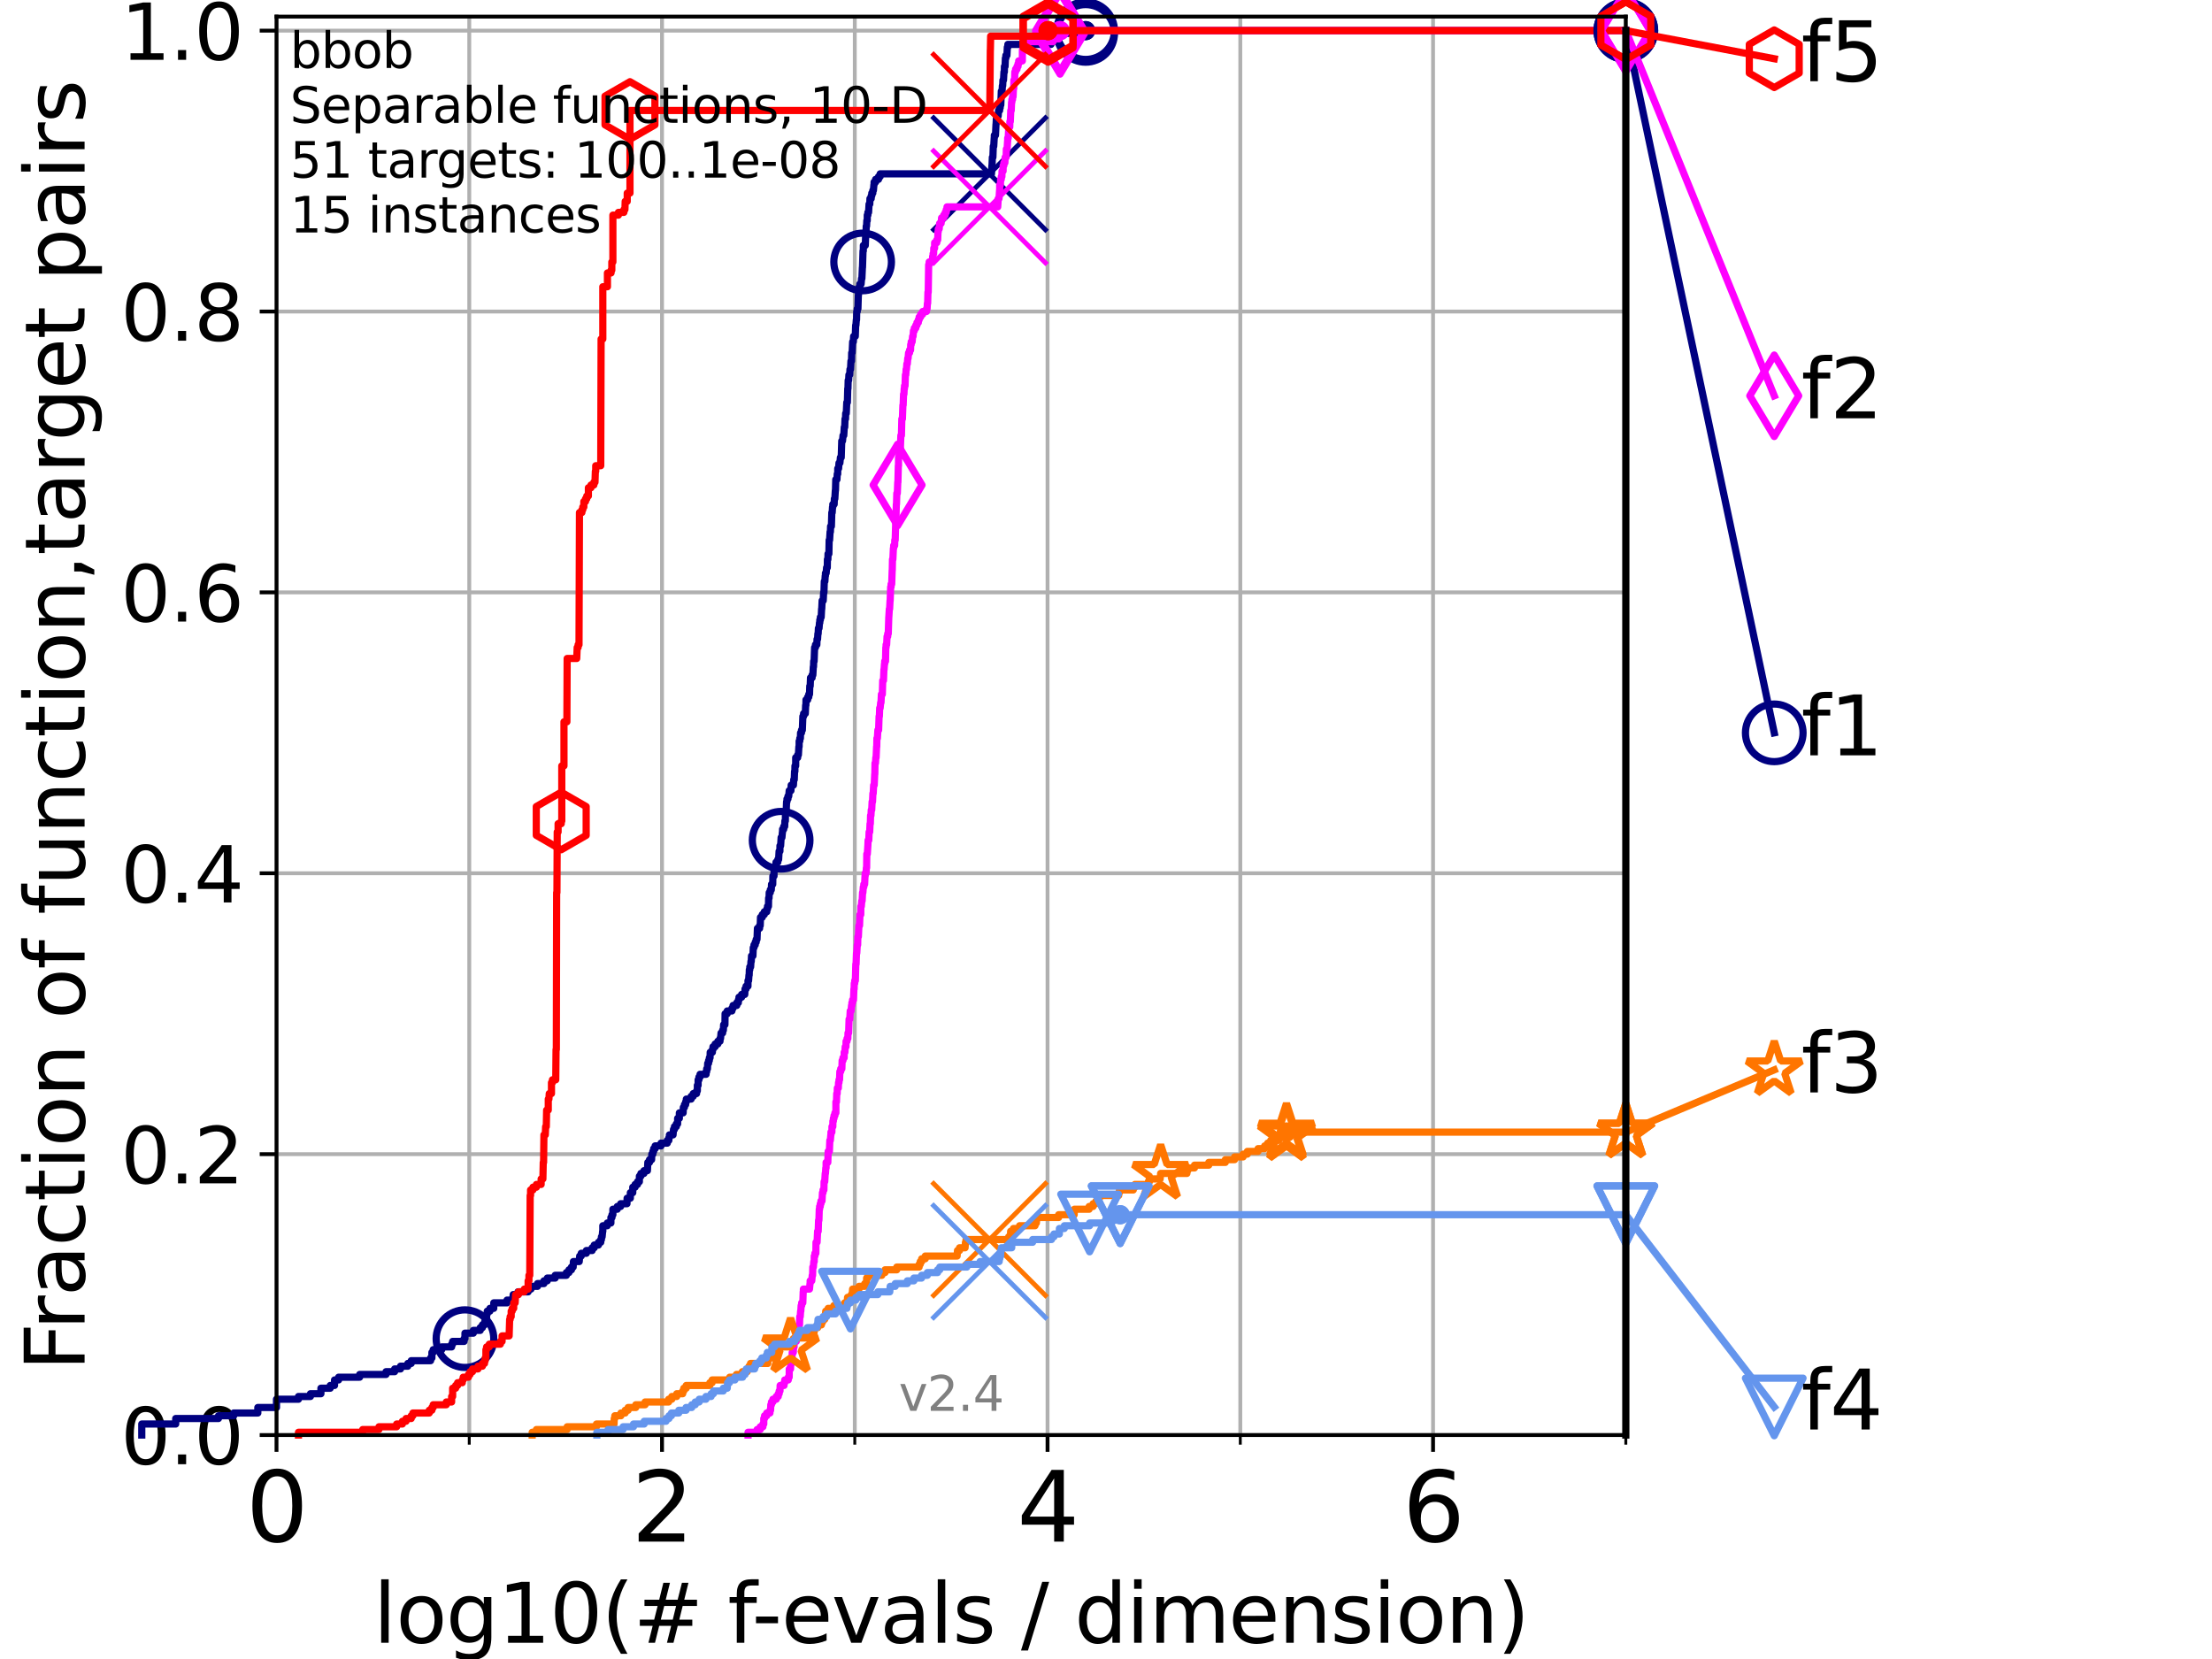 <?xml version="1.0" encoding="utf-8" standalone="no"?>
<!DOCTYPE svg PUBLIC "-//W3C//DTD SVG 1.1//EN"
  "http://www.w3.org/Graphics/SVG/1.1/DTD/svg11.dtd">
<svg height="345.6pt" version="1.1" viewBox="0 0 460.8 345.6" width="460.8pt" xmlns="http://www.w3.org/2000/svg" xmlns:xlink="http://www.w3.org/1999/xlink">
 <defs>
  <style type="text/css">*{stroke-linecap:butt;stroke-linejoin:round;}</style>
 </defs>
 <g id="figure_1">
  <g id="patch_1">
   <path d="M 0 345.6 
L 460.8 345.6 
L 460.8 0 
L 0 0 
z
" style="fill:#ffffff;"/>
  </g>
  <g id="axes_1">
   <g id="patch_2">
    <path d="M 57.6 298.944 
L 338.688 298.944 
L 338.688 3.456 
L 57.6 3.456 
z
" style="fill:#ffffff;"/>
   </g>
   <g id="matplotlib.axis_1">
    <g id="xtick_1">
     <g id="line2d_1">
      <path clip-path="url(#pbff6c4cfa2)" d="M 57.6 298.944 
L 57.6 3.456 
" style="fill:none;stroke:#b0b0b0;stroke-linecap:square;stroke-width:0.8;"/>
     </g>
     <g id="line2d_2">
      <defs>
       <path d="M 0 0 
L 0 3.5 
" id="m19f1944d7d" style="stroke:#000000;stroke-width:0.8;"/>
      </defs>
      <g>
       <use style="stroke:#000000;stroke-width:0.8;" x="57.6" xlink:href="#m19f1944d7d" y="298.944"/>
      </g>
     </g>
     <g id="text_1">
      <!-- 0 -->
      <g transform="translate(51.237 321.141)scale(0.2 -0.2)">
       <defs>
        <path d="M 2034 4250 
Q 1547 4250 1301 3770 
Q 1056 3291 1056 2328 
Q 1056 1369 1301 889 
Q 1547 409 2034 409 
Q 2525 409 2770 889 
Q 3016 1369 3016 2328 
Q 3016 3291 2770 3770 
Q 2525 4250 2034 4250 
z
M 2034 4750 
Q 2819 4750 3233 4129 
Q 3647 3509 3647 2328 
Q 3647 1150 3233 529 
Q 2819 -91 2034 -91 
Q 1250 -91 836 529 
Q 422 1150 422 2328 
Q 422 3509 836 4129 
Q 1250 4750 2034 4750 
z
" id="DejaVuSans-30" transform="scale(0.016)"/>
       </defs>
       <use xlink:href="#DejaVuSans-30"/>
      </g>
     </g>
    </g>
    <g id="xtick_2">
     <g id="line2d_3">
      <path clip-path="url(#pbff6c4cfa2)" d="M 137.911 298.944 
L 137.911 3.456 
" style="fill:none;stroke:#b0b0b0;stroke-linecap:square;stroke-width:0.8;"/>
     </g>
     <g id="line2d_4">
      <g>
       <use style="stroke:#000000;stroke-width:0.8;" x="137.911" xlink:href="#m19f1944d7d" y="298.944"/>
      </g>
     </g>
     <g id="text_2">
      <!-- 2 -->
      <g transform="translate(131.548 321.141)scale(0.2 -0.2)">
       <defs>
        <path d="M 1228 531 
L 3431 531 
L 3431 0 
L 469 0 
L 469 531 
Q 828 903 1448 1529 
Q 2069 2156 2228 2338 
Q 2531 2678 2651 2914 
Q 2772 3150 2772 3378 
Q 2772 3750 2511 3984 
Q 2250 4219 1831 4219 
Q 1534 4219 1204 4116 
Q 875 4013 500 3803 
L 500 4441 
Q 881 4594 1212 4672 
Q 1544 4750 1819 4750 
Q 2544 4750 2975 4387 
Q 3406 4025 3406 3419 
Q 3406 3131 3298 2873 
Q 3191 2616 2906 2266 
Q 2828 2175 2409 1742 
Q 1991 1309 1228 531 
z
" id="DejaVuSans-32" transform="scale(0.016)"/>
       </defs>
       <use xlink:href="#DejaVuSans-32"/>
      </g>
     </g>
    </g>
    <g id="xtick_3">
     <g id="line2d_5">
      <path clip-path="url(#pbff6c4cfa2)" d="M 218.222 298.944 
L 218.222 3.456 
" style="fill:none;stroke:#b0b0b0;stroke-linecap:square;stroke-width:0.8;"/>
     </g>
     <g id="line2d_6">
      <g>
       <use style="stroke:#000000;stroke-width:0.8;" x="218.222" xlink:href="#m19f1944d7d" y="298.944"/>
      </g>
     </g>
     <g id="text_3">
      <!-- 4 -->
      <g transform="translate(211.859 321.141)scale(0.2 -0.2)">
       <defs>
        <path d="M 2419 4116 
L 825 1625 
L 2419 1625 
L 2419 4116 
z
M 2253 4666 
L 3047 4666 
L 3047 1625 
L 3713 1625 
L 3713 1100 
L 3047 1100 
L 3047 0 
L 2419 0 
L 2419 1100 
L 313 1100 
L 313 1709 
L 2253 4666 
z
" id="DejaVuSans-34" transform="scale(0.016)"/>
       </defs>
       <use xlink:href="#DejaVuSans-34"/>
      </g>
     </g>
    </g>
    <g id="xtick_4">
     <g id="line2d_7">
      <path clip-path="url(#pbff6c4cfa2)" d="M 298.533 298.944 
L 298.533 3.456 
" style="fill:none;stroke:#b0b0b0;stroke-linecap:square;stroke-width:0.8;"/>
     </g>
     <g id="line2d_8">
      <g>
       <use style="stroke:#000000;stroke-width:0.8;" x="298.533" xlink:href="#m19f1944d7d" y="298.944"/>
      </g>
     </g>
     <g id="text_4">
      <!-- 6 -->
      <g transform="translate(292.17 321.141)scale(0.2 -0.2)">
       <defs>
        <path d="M 2113 2584 
Q 1688 2584 1439 2293 
Q 1191 2003 1191 1497 
Q 1191 994 1439 701 
Q 1688 409 2113 409 
Q 2538 409 2786 701 
Q 3034 994 3034 1497 
Q 3034 2003 2786 2293 
Q 2538 2584 2113 2584 
z
M 3366 4563 
L 3366 3988 
Q 3128 4100 2886 4159 
Q 2644 4219 2406 4219 
Q 1781 4219 1451 3797 
Q 1122 3375 1075 2522 
Q 1259 2794 1537 2939 
Q 1816 3084 2150 3084 
Q 2853 3084 3261 2657 
Q 3669 2231 3669 1497 
Q 3669 778 3244 343 
Q 2819 -91 2113 -91 
Q 1303 -91 875 529 
Q 447 1150 447 2328 
Q 447 3434 972 4092 
Q 1497 4750 2381 4750 
Q 2619 4750 2861 4703 
Q 3103 4656 3366 4563 
z
" id="DejaVuSans-36" transform="scale(0.016)"/>
       </defs>
       <use xlink:href="#DejaVuSans-36"/>
      </g>
     </g>
    </g>
    <g id="xtick_5">
     <g id="line2d_9">
      <path clip-path="url(#pbff6c4cfa2)" d="M 97.755 298.944 
L 97.755 3.456 
" style="fill:none;stroke:#b0b0b0;stroke-linecap:square;stroke-width:0.8;"/>
     </g>
     <g id="line2d_10">
      <defs>
       <path d="M 0 0 
L 0 2 
" id="mba384f6660" style="stroke:#000000;stroke-width:0.6;"/>
      </defs>
      <g>
       <use style="stroke:#000000;stroke-width:0.6;" x="97.755" xlink:href="#mba384f6660" y="298.944"/>
      </g>
     </g>
    </g>
    <g id="xtick_6">
     <g id="line2d_11">
      <path clip-path="url(#pbff6c4cfa2)" d="M 178.066 298.944 
L 178.066 3.456 
" style="fill:none;stroke:#b0b0b0;stroke-linecap:square;stroke-width:0.8;"/>
     </g>
     <g id="line2d_12">
      <g>
       <use style="stroke:#000000;stroke-width:0.6;" x="178.066" xlink:href="#mba384f6660" y="298.944"/>
      </g>
     </g>
    </g>
    <g id="xtick_7">
     <g id="line2d_13">
      <path clip-path="url(#pbff6c4cfa2)" d="M 258.377 298.944 
L 258.377 3.456 
" style="fill:none;stroke:#b0b0b0;stroke-linecap:square;stroke-width:0.8;"/>
     </g>
     <g id="line2d_14">
      <g>
       <use style="stroke:#000000;stroke-width:0.6;" x="258.377" xlink:href="#mba384f6660" y="298.944"/>
      </g>
     </g>
    </g>
    <g id="xtick_8">
     <g id="line2d_15">
      <path clip-path="url(#pbff6c4cfa2)" d="M 338.688 298.944 
L 338.688 3.456 
" style="fill:none;stroke:#b0b0b0;stroke-linecap:square;stroke-width:0.8;"/>
     </g>
     <g id="line2d_16">
      <g>
       <use style="stroke:#000000;stroke-width:0.6;" x="338.688" xlink:href="#mba384f6660" y="298.944"/>
      </g>
     </g>
    </g>
    <g id="text_5">
     <!-- log10(# f-evals / dimension) -->
     <g transform="translate(77.764 342.218)scale(0.17 -0.17)">
      <defs>
       <path d="M 603 4863 
L 1178 4863 
L 1178 0 
L 603 0 
L 603 4863 
z
" id="DejaVuSans-6c" transform="scale(0.016)"/>
       <path d="M 1959 3097 
Q 1497 3097 1228 2736 
Q 959 2375 959 1747 
Q 959 1119 1226 758 
Q 1494 397 1959 397 
Q 2419 397 2687 759 
Q 2956 1122 2956 1747 
Q 2956 2369 2687 2733 
Q 2419 3097 1959 3097 
z
M 1959 3584 
Q 2709 3584 3137 3096 
Q 3566 2609 3566 1747 
Q 3566 888 3137 398 
Q 2709 -91 1959 -91 
Q 1206 -91 779 398 
Q 353 888 353 1747 
Q 353 2609 779 3096 
Q 1206 3584 1959 3584 
z
" id="DejaVuSans-6f" transform="scale(0.016)"/>
       <path d="M 2906 1791 
Q 2906 2416 2648 2759 
Q 2391 3103 1925 3103 
Q 1463 3103 1205 2759 
Q 947 2416 947 1791 
Q 947 1169 1205 825 
Q 1463 481 1925 481 
Q 2391 481 2648 825 
Q 2906 1169 2906 1791 
z
M 3481 434 
Q 3481 -459 3084 -895 
Q 2688 -1331 1869 -1331 
Q 1566 -1331 1297 -1286 
Q 1028 -1241 775 -1147 
L 775 -588 
Q 1028 -725 1275 -790 
Q 1522 -856 1778 -856 
Q 2344 -856 2625 -561 
Q 2906 -266 2906 331 
L 2906 616 
Q 2728 306 2450 153 
Q 2172 0 1784 0 
Q 1141 0 747 490 
Q 353 981 353 1791 
Q 353 2603 747 3093 
Q 1141 3584 1784 3584 
Q 2172 3584 2450 3431 
Q 2728 3278 2906 2969 
L 2906 3500 
L 3481 3500 
L 3481 434 
z
" id="DejaVuSans-67" transform="scale(0.016)"/>
       <path d="M 794 531 
L 1825 531 
L 1825 4091 
L 703 3866 
L 703 4441 
L 1819 4666 
L 2450 4666 
L 2450 531 
L 3481 531 
L 3481 0 
L 794 0 
L 794 531 
z
" id="DejaVuSans-31" transform="scale(0.016)"/>
       <path d="M 1984 4856 
Q 1566 4138 1362 3434 
Q 1159 2731 1159 2009 
Q 1159 1288 1364 580 
Q 1569 -128 1984 -844 
L 1484 -844 
Q 1016 -109 783 600 
Q 550 1309 550 2009 
Q 550 2706 781 3412 
Q 1013 4119 1484 4856 
L 1984 4856 
z
" id="DejaVuSans-28" transform="scale(0.016)"/>
       <path d="M 3272 2816 
L 2363 2816 
L 2100 1772 
L 3016 1772 
L 3272 2816 
z
M 2803 4594 
L 2478 3297 
L 3391 3297 
L 3719 4594 
L 4219 4594 
L 3897 3297 
L 4872 3297 
L 4872 2816 
L 3775 2816 
L 3519 1772 
L 4513 1772 
L 4513 1294 
L 3397 1294 
L 3072 0 
L 2572 0 
L 2894 1294 
L 1978 1294 
L 1656 0 
L 1153 0 
L 1478 1294 
L 494 1294 
L 494 1772 
L 1594 1772 
L 1856 2816 
L 850 2816 
L 850 3297 
L 1978 3297 
L 2297 4594 
L 2803 4594 
z
" id="DejaVuSans-23" transform="scale(0.016)"/>
       <path id="DejaVuSans-20" transform="scale(0.016)"/>
       <path d="M 2375 4863 
L 2375 4384 
L 1825 4384 
Q 1516 4384 1395 4259 
Q 1275 4134 1275 3809 
L 1275 3500 
L 2222 3500 
L 2222 3053 
L 1275 3053 
L 1275 0 
L 697 0 
L 697 3053 
L 147 3053 
L 147 3500 
L 697 3500 
L 697 3744 
Q 697 4328 969 4595 
Q 1241 4863 1831 4863 
L 2375 4863 
z
" id="DejaVuSans-66" transform="scale(0.016)"/>
       <path d="M 313 2009 
L 1997 2009 
L 1997 1497 
L 313 1497 
L 313 2009 
z
" id="DejaVuSans-2d" transform="scale(0.016)"/>
       <path d="M 3597 1894 
L 3597 1613 
L 953 1613 
Q 991 1019 1311 708 
Q 1631 397 2203 397 
Q 2534 397 2845 478 
Q 3156 559 3463 722 
L 3463 178 
Q 3153 47 2828 -22 
Q 2503 -91 2169 -91 
Q 1331 -91 842 396 
Q 353 884 353 1716 
Q 353 2575 817 3079 
Q 1281 3584 2069 3584 
Q 2775 3584 3186 3129 
Q 3597 2675 3597 1894 
z
M 3022 2063 
Q 3016 2534 2758 2815 
Q 2500 3097 2075 3097 
Q 1594 3097 1305 2825 
Q 1016 2553 972 2059 
L 3022 2063 
z
" id="DejaVuSans-65" transform="scale(0.016)"/>
       <path d="M 191 3500 
L 800 3500 
L 1894 563 
L 2988 3500 
L 3597 3500 
L 2284 0 
L 1503 0 
L 191 3500 
z
" id="DejaVuSans-76" transform="scale(0.016)"/>
       <path d="M 2194 1759 
Q 1497 1759 1228 1600 
Q 959 1441 959 1056 
Q 959 750 1161 570 
Q 1363 391 1709 391 
Q 2188 391 2477 730 
Q 2766 1069 2766 1631 
L 2766 1759 
L 2194 1759 
z
M 3341 1997 
L 3341 0 
L 2766 0 
L 2766 531 
Q 2569 213 2275 61 
Q 1981 -91 1556 -91 
Q 1019 -91 701 211 
Q 384 513 384 1019 
Q 384 1609 779 1909 
Q 1175 2209 1959 2209 
L 2766 2209 
L 2766 2266 
Q 2766 2663 2505 2880 
Q 2244 3097 1772 3097 
Q 1472 3097 1187 3025 
Q 903 2953 641 2809 
L 641 3341 
Q 956 3463 1253 3523 
Q 1550 3584 1831 3584 
Q 2591 3584 2966 3190 
Q 3341 2797 3341 1997 
z
" id="DejaVuSans-61" transform="scale(0.016)"/>
       <path d="M 2834 3397 
L 2834 2853 
Q 2591 2978 2328 3040 
Q 2066 3103 1784 3103 
Q 1356 3103 1142 2972 
Q 928 2841 928 2578 
Q 928 2378 1081 2264 
Q 1234 2150 1697 2047 
L 1894 2003 
Q 2506 1872 2764 1633 
Q 3022 1394 3022 966 
Q 3022 478 2636 193 
Q 2250 -91 1575 -91 
Q 1294 -91 989 -36 
Q 684 19 347 128 
L 347 722 
Q 666 556 975 473 
Q 1284 391 1588 391 
Q 1994 391 2212 530 
Q 2431 669 2431 922 
Q 2431 1156 2273 1281 
Q 2116 1406 1581 1522 
L 1381 1569 
Q 847 1681 609 1914 
Q 372 2147 372 2553 
Q 372 3047 722 3315 
Q 1072 3584 1716 3584 
Q 2034 3584 2315 3537 
Q 2597 3491 2834 3397 
z
" id="DejaVuSans-73" transform="scale(0.016)"/>
       <path d="M 1625 4666 
L 2156 4666 
L 531 -594 
L 0 -594 
L 1625 4666 
z
" id="DejaVuSans-2f" transform="scale(0.016)"/>
       <path d="M 2906 2969 
L 2906 4863 
L 3481 4863 
L 3481 0 
L 2906 0 
L 2906 525 
Q 2725 213 2448 61 
Q 2172 -91 1784 -91 
Q 1150 -91 751 415 
Q 353 922 353 1747 
Q 353 2572 751 3078 
Q 1150 3584 1784 3584 
Q 2172 3584 2448 3432 
Q 2725 3281 2906 2969 
z
M 947 1747 
Q 947 1113 1208 752 
Q 1469 391 1925 391 
Q 2381 391 2643 752 
Q 2906 1113 2906 1747 
Q 2906 2381 2643 2742 
Q 2381 3103 1925 3103 
Q 1469 3103 1208 2742 
Q 947 2381 947 1747 
z
" id="DejaVuSans-64" transform="scale(0.016)"/>
       <path d="M 603 3500 
L 1178 3500 
L 1178 0 
L 603 0 
L 603 3500 
z
M 603 4863 
L 1178 4863 
L 1178 4134 
L 603 4134 
L 603 4863 
z
" id="DejaVuSans-69" transform="scale(0.016)"/>
       <path d="M 3328 2828 
Q 3544 3216 3844 3400 
Q 4144 3584 4550 3584 
Q 5097 3584 5394 3201 
Q 5691 2819 5691 2113 
L 5691 0 
L 5113 0 
L 5113 2094 
Q 5113 2597 4934 2840 
Q 4756 3084 4391 3084 
Q 3944 3084 3684 2787 
Q 3425 2491 3425 1978 
L 3425 0 
L 2847 0 
L 2847 2094 
Q 2847 2600 2669 2842 
Q 2491 3084 2119 3084 
Q 1678 3084 1418 2786 
Q 1159 2488 1159 1978 
L 1159 0 
L 581 0 
L 581 3500 
L 1159 3500 
L 1159 2956 
Q 1356 3278 1631 3431 
Q 1906 3584 2284 3584 
Q 2666 3584 2933 3390 
Q 3200 3197 3328 2828 
z
" id="DejaVuSans-6d" transform="scale(0.016)"/>
       <path d="M 3513 2113 
L 3513 0 
L 2938 0 
L 2938 2094 
Q 2938 2591 2744 2837 
Q 2550 3084 2163 3084 
Q 1697 3084 1428 2787 
Q 1159 2491 1159 1978 
L 1159 0 
L 581 0 
L 581 3500 
L 1159 3500 
L 1159 2956 
Q 1366 3272 1645 3428 
Q 1925 3584 2291 3584 
Q 2894 3584 3203 3211 
Q 3513 2838 3513 2113 
z
" id="DejaVuSans-6e" transform="scale(0.016)"/>
       <path d="M 513 4856 
L 1013 4856 
Q 1481 4119 1714 3412 
Q 1947 2706 1947 2009 
Q 1947 1309 1714 600 
Q 1481 -109 1013 -844 
L 513 -844 
Q 928 -128 1133 580 
Q 1338 1288 1338 2009 
Q 1338 2731 1133 3434 
Q 928 4138 513 4856 
z
" id="DejaVuSans-29" transform="scale(0.016)"/>
      </defs>
      <use xlink:href="#DejaVuSans-6c"/>
      <use x="27.783" xlink:href="#DejaVuSans-6f"/>
      <use x="88.965" xlink:href="#DejaVuSans-67"/>
      <use x="152.441" xlink:href="#DejaVuSans-31"/>
      <use x="216.064" xlink:href="#DejaVuSans-30"/>
      <use x="279.688" xlink:href="#DejaVuSans-28"/>
      <use x="318.701" xlink:href="#DejaVuSans-23"/>
      <use x="402.49" xlink:href="#DejaVuSans-20"/>
      <use x="434.277" xlink:href="#DejaVuSans-66"/>
      <use x="463.982" xlink:href="#DejaVuSans-2d"/>
      <use x="500.066" xlink:href="#DejaVuSans-65"/>
      <use x="561.59" xlink:href="#DejaVuSans-76"/>
      <use x="620.77" xlink:href="#DejaVuSans-61"/>
      <use x="682.049" xlink:href="#DejaVuSans-6c"/>
      <use x="709.832" xlink:href="#DejaVuSans-73"/>
      <use x="761.932" xlink:href="#DejaVuSans-20"/>
      <use x="793.719" xlink:href="#DejaVuSans-2f"/>
      <use x="827.41" xlink:href="#DejaVuSans-20"/>
      <use x="859.197" xlink:href="#DejaVuSans-64"/>
      <use x="922.674" xlink:href="#DejaVuSans-69"/>
      <use x="950.457" xlink:href="#DejaVuSans-6d"/>
      <use x="1047.869" xlink:href="#DejaVuSans-65"/>
      <use x="1109.393" xlink:href="#DejaVuSans-6e"/>
      <use x="1172.771" xlink:href="#DejaVuSans-73"/>
      <use x="1224.871" xlink:href="#DejaVuSans-69"/>
      <use x="1252.654" xlink:href="#DejaVuSans-6f"/>
      <use x="1313.836" xlink:href="#DejaVuSans-6e"/>
      <use x="1377.215" xlink:href="#DejaVuSans-29"/>
     </g>
    </g>
   </g>
   <g id="matplotlib.axis_2">
    <g id="ytick_1">
     <g id="line2d_17">
      <path clip-path="url(#pbff6c4cfa2)" d="M 57.6 298.944 
L 338.688 298.944 
" style="fill:none;stroke:#b0b0b0;stroke-linecap:square;stroke-width:0.8;"/>
     </g>
     <g id="line2d_18">
      <defs>
       <path d="M 0 0 
L -3.5 0 
" id="mb4d6634981" style="stroke:#000000;stroke-width:0.8;"/>
      </defs>
      <g>
       <use style="stroke:#000000;stroke-width:0.8;" x="57.6" xlink:href="#mb4d6634981" y="298.944"/>
      </g>
     </g>
     <g id="text_6">
      <!-- 0.0 -->
      <g transform="translate(25.155 305.023)scale(0.16 -0.16)">
       <defs>
        <path d="M 684 794 
L 1344 794 
L 1344 0 
L 684 0 
L 684 794 
z
" id="DejaVuSans-2e" transform="scale(0.016)"/>
       </defs>
       <use xlink:href="#DejaVuSans-30"/>
       <use x="63.623" xlink:href="#DejaVuSans-2e"/>
       <use x="95.41" xlink:href="#DejaVuSans-30"/>
      </g>
     </g>
    </g>
    <g id="ytick_2">
     <g id="line2d_19">
      <path clip-path="url(#pbff6c4cfa2)" d="M 57.6 240.432 
L 338.688 240.432 
" style="fill:none;stroke:#b0b0b0;stroke-linecap:square;stroke-width:0.8;"/>
     </g>
     <g id="line2d_20">
      <g>
       <use style="stroke:#000000;stroke-width:0.8;" x="57.6" xlink:href="#mb4d6634981" y="240.432"/>
      </g>
     </g>
     <g id="text_7">
      <!-- 0.2 -->
      <g transform="translate(25.155 246.51)scale(0.16 -0.16)">
       <use xlink:href="#DejaVuSans-30"/>
       <use x="63.623" xlink:href="#DejaVuSans-2e"/>
       <use x="95.41" xlink:href="#DejaVuSans-32"/>
      </g>
     </g>
    </g>
    <g id="ytick_3">
     <g id="line2d_21">
      <path clip-path="url(#pbff6c4cfa2)" d="M 57.6 181.919 
L 338.688 181.919 
" style="fill:none;stroke:#b0b0b0;stroke-linecap:square;stroke-width:0.8;"/>
     </g>
     <g id="line2d_22">
      <g>
       <use style="stroke:#000000;stroke-width:0.8;" x="57.6" xlink:href="#mb4d6634981" y="181.919"/>
      </g>
     </g>
     <g id="text_8">
      <!-- 0.4 -->
      <g transform="translate(25.155 187.998)scale(0.16 -0.16)">
       <use xlink:href="#DejaVuSans-30"/>
       <use x="63.623" xlink:href="#DejaVuSans-2e"/>
       <use x="95.41" xlink:href="#DejaVuSans-34"/>
      </g>
     </g>
    </g>
    <g id="ytick_4">
     <g id="line2d_23">
      <path clip-path="url(#pbff6c4cfa2)" d="M 57.6 123.407 
L 338.688 123.407 
" style="fill:none;stroke:#b0b0b0;stroke-linecap:square;stroke-width:0.8;"/>
     </g>
     <g id="line2d_24">
      <g>
       <use style="stroke:#000000;stroke-width:0.8;" x="57.6" xlink:href="#mb4d6634981" y="123.407"/>
      </g>
     </g>
     <g id="text_9">
      <!-- 0.6 -->
      <g transform="translate(25.155 129.485)scale(0.16 -0.16)">
       <use xlink:href="#DejaVuSans-30"/>
       <use x="63.623" xlink:href="#DejaVuSans-2e"/>
       <use x="95.41" xlink:href="#DejaVuSans-36"/>
      </g>
     </g>
    </g>
    <g id="ytick_5">
     <g id="line2d_25">
      <path clip-path="url(#pbff6c4cfa2)" d="M 57.6 64.894 
L 338.688 64.894 
" style="fill:none;stroke:#b0b0b0;stroke-linecap:square;stroke-width:0.8;"/>
     </g>
     <g id="line2d_26">
      <g>
       <use style="stroke:#000000;stroke-width:0.8;" x="57.6" xlink:href="#mb4d6634981" y="64.894"/>
      </g>
     </g>
     <g id="text_10">
      <!-- 0.8 -->
      <g transform="translate(25.155 70.973)scale(0.16 -0.16)">
       <defs>
        <path d="M 2034 2216 
Q 1584 2216 1326 1975 
Q 1069 1734 1069 1313 
Q 1069 891 1326 650 
Q 1584 409 2034 409 
Q 2484 409 2743 651 
Q 3003 894 3003 1313 
Q 3003 1734 2745 1975 
Q 2488 2216 2034 2216 
z
M 1403 2484 
Q 997 2584 770 2862 
Q 544 3141 544 3541 
Q 544 4100 942 4425 
Q 1341 4750 2034 4750 
Q 2731 4750 3128 4425 
Q 3525 4100 3525 3541 
Q 3525 3141 3298 2862 
Q 3072 2584 2669 2484 
Q 3125 2378 3379 2068 
Q 3634 1759 3634 1313 
Q 3634 634 3220 271 
Q 2806 -91 2034 -91 
Q 1263 -91 848 271 
Q 434 634 434 1313 
Q 434 1759 690 2068 
Q 947 2378 1403 2484 
z
M 1172 3481 
Q 1172 3119 1398 2916 
Q 1625 2713 2034 2713 
Q 2441 2713 2670 2916 
Q 2900 3119 2900 3481 
Q 2900 3844 2670 4047 
Q 2441 4250 2034 4250 
Q 1625 4250 1398 4047 
Q 1172 3844 1172 3481 
z
" id="DejaVuSans-38" transform="scale(0.016)"/>
       </defs>
       <use xlink:href="#DejaVuSans-30"/>
       <use x="63.623" xlink:href="#DejaVuSans-2e"/>
       <use x="95.41" xlink:href="#DejaVuSans-38"/>
      </g>
     </g>
    </g>
    <g id="ytick_6">
     <g id="line2d_27">
      <path clip-path="url(#pbff6c4cfa2)" d="M 57.6 6.382 
L 338.688 6.382 
" style="fill:none;stroke:#b0b0b0;stroke-linecap:square;stroke-width:0.8;"/>
     </g>
     <g id="line2d_28">
      <g>
       <use style="stroke:#000000;stroke-width:0.8;" x="57.6" xlink:href="#mb4d6634981" y="6.382"/>
      </g>
     </g>
     <g id="text_11">
      <!-- 1.0 -->
      <g transform="translate(25.155 12.46)scale(0.16 -0.16)">
       <use xlink:href="#DejaVuSans-31"/>
       <use x="63.623" xlink:href="#DejaVuSans-2e"/>
       <use x="95.41" xlink:href="#DejaVuSans-30"/>
      </g>
     </g>
    </g>
    <g id="text_12">
     <!-- Fraction of function,target pairs -->
     <g transform="translate(17.62 285.585)rotate(-90)scale(0.17 -0.17)">
      <defs>
       <path d="M 628 4666 
L 3309 4666 
L 3309 4134 
L 1259 4134 
L 1259 2759 
L 3109 2759 
L 3109 2228 
L 1259 2228 
L 1259 0 
L 628 0 
L 628 4666 
z
" id="DejaVuSans-46" transform="scale(0.016)"/>
       <path d="M 2631 2963 
Q 2534 3019 2420 3045 
Q 2306 3072 2169 3072 
Q 1681 3072 1420 2755 
Q 1159 2438 1159 1844 
L 1159 0 
L 581 0 
L 581 3500 
L 1159 3500 
L 1159 2956 
Q 1341 3275 1631 3429 
Q 1922 3584 2338 3584 
Q 2397 3584 2469 3576 
Q 2541 3569 2628 3553 
L 2631 2963 
z
" id="DejaVuSans-72" transform="scale(0.016)"/>
       <path d="M 3122 3366 
L 3122 2828 
Q 2878 2963 2633 3030 
Q 2388 3097 2138 3097 
Q 1578 3097 1268 2742 
Q 959 2388 959 1747 
Q 959 1106 1268 751 
Q 1578 397 2138 397 
Q 2388 397 2633 464 
Q 2878 531 3122 666 
L 3122 134 
Q 2881 22 2623 -34 
Q 2366 -91 2075 -91 
Q 1284 -91 818 406 
Q 353 903 353 1747 
Q 353 2603 823 3093 
Q 1294 3584 2113 3584 
Q 2378 3584 2631 3529 
Q 2884 3475 3122 3366 
z
" id="DejaVuSans-63" transform="scale(0.016)"/>
       <path d="M 1172 4494 
L 1172 3500 
L 2356 3500 
L 2356 3053 
L 1172 3053 
L 1172 1153 
Q 1172 725 1289 603 
Q 1406 481 1766 481 
L 2356 481 
L 2356 0 
L 1766 0 
Q 1100 0 847 248 
Q 594 497 594 1153 
L 594 3053 
L 172 3053 
L 172 3500 
L 594 3500 
L 594 4494 
L 1172 4494 
z
" id="DejaVuSans-74" transform="scale(0.016)"/>
       <path d="M 544 1381 
L 544 3500 
L 1119 3500 
L 1119 1403 
Q 1119 906 1312 657 
Q 1506 409 1894 409 
Q 2359 409 2629 706 
Q 2900 1003 2900 1516 
L 2900 3500 
L 3475 3500 
L 3475 0 
L 2900 0 
L 2900 538 
Q 2691 219 2414 64 
Q 2138 -91 1772 -91 
Q 1169 -91 856 284 
Q 544 659 544 1381 
z
M 1991 3584 
L 1991 3584 
z
" id="DejaVuSans-75" transform="scale(0.016)"/>
       <path d="M 750 794 
L 1409 794 
L 1409 256 
L 897 -744 
L 494 -744 
L 750 256 
L 750 794 
z
" id="DejaVuSans-2c" transform="scale(0.016)"/>
       <path d="M 1159 525 
L 1159 -1331 
L 581 -1331 
L 581 3500 
L 1159 3500 
L 1159 2969 
Q 1341 3281 1617 3432 
Q 1894 3584 2278 3584 
Q 2916 3584 3314 3078 
Q 3713 2572 3713 1747 
Q 3713 922 3314 415 
Q 2916 -91 2278 -91 
Q 1894 -91 1617 61 
Q 1341 213 1159 525 
z
M 3116 1747 
Q 3116 2381 2855 2742 
Q 2594 3103 2138 3103 
Q 1681 3103 1420 2742 
Q 1159 2381 1159 1747 
Q 1159 1113 1420 752 
Q 1681 391 2138 391 
Q 2594 391 2855 752 
Q 3116 1113 3116 1747 
z
" id="DejaVuSans-70" transform="scale(0.016)"/>
      </defs>
      <use xlink:href="#DejaVuSans-46"/>
      <use x="50.27" xlink:href="#DejaVuSans-72"/>
      <use x="91.383" xlink:href="#DejaVuSans-61"/>
      <use x="152.662" xlink:href="#DejaVuSans-63"/>
      <use x="207.643" xlink:href="#DejaVuSans-74"/>
      <use x="246.852" xlink:href="#DejaVuSans-69"/>
      <use x="274.635" xlink:href="#DejaVuSans-6f"/>
      <use x="335.816" xlink:href="#DejaVuSans-6e"/>
      <use x="399.195" xlink:href="#DejaVuSans-20"/>
      <use x="430.982" xlink:href="#DejaVuSans-6f"/>
      <use x="492.164" xlink:href="#DejaVuSans-66"/>
      <use x="527.369" xlink:href="#DejaVuSans-20"/>
      <use x="559.156" xlink:href="#DejaVuSans-66"/>
      <use x="594.361" xlink:href="#DejaVuSans-75"/>
      <use x="657.74" xlink:href="#DejaVuSans-6e"/>
      <use x="721.119" xlink:href="#DejaVuSans-63"/>
      <use x="776.1" xlink:href="#DejaVuSans-74"/>
      <use x="815.309" xlink:href="#DejaVuSans-69"/>
      <use x="843.092" xlink:href="#DejaVuSans-6f"/>
      <use x="904.273" xlink:href="#DejaVuSans-6e"/>
      <use x="967.652" xlink:href="#DejaVuSans-2c"/>
      <use x="999.439" xlink:href="#DejaVuSans-74"/>
      <use x="1038.648" xlink:href="#DejaVuSans-61"/>
      <use x="1099.928" xlink:href="#DejaVuSans-72"/>
      <use x="1139.291" xlink:href="#DejaVuSans-67"/>
      <use x="1202.768" xlink:href="#DejaVuSans-65"/>
      <use x="1264.291" xlink:href="#DejaVuSans-74"/>
      <use x="1303.5" xlink:href="#DejaVuSans-20"/>
      <use x="1335.287" xlink:href="#DejaVuSans-70"/>
      <use x="1398.764" xlink:href="#DejaVuSans-61"/>
      <use x="1460.043" xlink:href="#DejaVuSans-69"/>
      <use x="1487.826" xlink:href="#DejaVuSans-72"/>
      <use x="1528.939" xlink:href="#DejaVuSans-73"/>
     </g>
    </g>
   </g>
   <g id="line2d_29">
    <defs>
     <path d="M 0 1.5 
C 0.398 1.5 0.779 1.342 1.061 1.061 
C 1.342 0.779 1.5 0.398 1.5 0 
C 1.5 -0.398 1.342 -0.779 1.061 -1.061 
C 0.779 -1.342 0.398 -1.5 0 -1.5 
C -0.398 -1.5 -0.779 -1.342 -1.061 -1.061 
C -1.342 -0.779 -1.5 -0.398 -1.5 0 
C -1.5 0.398 -1.342 0.779 -1.061 1.061 
C -0.779 1.342 -0.398 1.5 0 1.5 
z
" id="me58d86fb16" style="stroke:#000080;"/>
    </defs>
    <g>
     <use style="fill:#000080;stroke:#000080;" x="226.158" xlink:href="#me58d86fb16" y="6.382"/>
     <use style="fill:#000080;stroke:#000080;" x="226.158" xlink:href="#me58d86fb16" y="6.382"/>
    </g>
   </g>
   <g id="line2d_30">
    <path d="M 29.533 298.944 
L 29.533 296.649 
L 36.604 296.649 
L 36.604 295.502 
L 45.512 295.502 
L 45.512 294.928 
L 48.692 294.928 
L 48.692 294.355 
L 53.709 294.355 
L 53.709 293.207 
L 57.6 293.207 
L 57.6 291.487 
L 62.175 291.487 
L 62.175 290.913 
L 64.671 290.913 
L 64.671 290.339 
L 66.854 290.339 
L 66.854 289.192 
L 68.793 289.192 
L 68.793 288.618 
L 69.688 288.618 
L 69.688 287.471 
L 70.539 287.471 
L 70.539 286.897 
L 74.922 286.897 
L 74.922 286.324 
L 80.416 286.324 
L 80.416 285.75 
L 82.207 285.75 
L 82.207 285.176 
L 83.438 285.176 
L 83.438 284.603 
L 84.956 284.603 
L 84.956 284.029 
L 85.667 284.029 
L 85.667 283.455 
L 89.698 283.455 
L 89.698 282.882 
L 89.973 282.882 
L 89.973 281.734 
L 90.243 281.734 
L 90.243 281.161 
L 92.027 281.161 
L 92.027 280.587 
L 94.081 280.587 
L 94.081 280.013 
L 94.295 280.013 
L 94.295 279.44 
L 96.676 279.44 
L 96.676 278.866 
L 96.861 278.866 
L 96.861 277.719 
L 98.606 277.719 
L 98.606 277.145 
L 100.04 277.145 
L 100.04 276.572 
L 100.493 276.572 
L 100.493 275.998 
L 100.935 275.998 
L 100.935 275.424 
L 101.08 275.424 
L 101.08 274.851 
L 101.366 274.851 
L 101.366 273.703 
L 101.507 273.703 
L 101.507 273.13 
L 102.06 273.13 
L 102.06 272.556 
L 102.859 272.556 
L 102.859 271.409 
L 105.622 271.409 
L 105.622 270.835 
L 106.803 270.835 
L 106.906 269.688 
L 107.909 269.688 
L 107.909 269.114 
L 110.017 269.114 
L 110.017 268.54 
L 110.611 268.54 
L 110.611 267.967 
L 111.975 267.967 
L 111.975 267.393 
L 113.311 267.393 
L 113.311 266.82 
L 114.012 266.82 
L 114.012 266.246 
L 115.649 266.246 
L 115.649 265.672 
L 117.985 265.672 
L 117.985 265.099 
L 118.524 265.099 
L 118.524 264.525 
L 119.046 264.525 
L 119.046 263.951 
L 119.402 263.951 
L 119.453 262.804 
L 120.666 262.804 
L 120.759 261.657 
L 121.083 261.657 
L 121.083 261.083 
L 122.148 261.083 
L 122.148 260.509 
L 123.354 260.509 
L 123.354 259.936 
L 123.791 259.936 
L 123.791 259.362 
L 124.669 259.362 
L 124.669 258.788 
L 125.147 258.788 
L 125.147 258.215 
L 125.292 258.215 
L 125.292 257.641 
L 125.435 257.641 
L 125.542 256.494 
L 125.577 256.494 
L 125.577 255.346 
L 126.507 255.346 
L 126.507 254.773 
L 127.262 254.773 
L 127.262 253.626 
L 127.485 253.626 
L 127.485 253.052 
L 127.674 253.052 
L 127.674 251.905 
L 128.591 251.905 
L 128.591 251.331 
L 129.291 251.331 
L 129.291 250.757 
L 130.612 250.757 
L 130.638 249.61 
L 131.313 249.61 
L 131.313 248.463 
L 131.815 248.463 
L 131.815 247.315 
L 132.303 247.315 
L 132.303 246.742 
L 132.801 246.742 
L 132.801 246.168 
L 133.194 246.168 
L 133.194 245.021 
L 133.511 245.021 
L 133.511 244.447 
L 134.15 244.447 
L 134.15 243.873 
L 134.87 243.873 
L 134.953 242.152 
L 135.301 242.152 
L 135.301 241.579 
L 135.741 241.579 
L 135.78 240.432 
L 135.996 240.432 
L 135.996 239.858 
L 136.17 239.858 
L 136.17 239.284 
L 136.476 239.284 
L 136.476 238.711 
L 137.7 238.711 
L 137.7 238.137 
L 139.009 238.137 
L 139.009 237.563 
L 139.334 237.563 
L 139.334 236.99 
L 139.446 236.99 
L 139.446 236.416 
L 140.211 236.416 
L 140.303 235.269 
L 140.499 235.269 
L 140.499 234.695 
L 140.886 234.695 
L 140.886 234.121 
L 141.163 234.121 
L 141.163 232.974 
L 141.521 232.974 
L 141.521 231.827 
L 142.311 231.827 
L 142.352 230.679 
L 142.58 230.679 
L 142.58 230.106 
L 142.832 230.106 
L 142.832 229.532 
L 142.976 229.532 
L 142.976 228.958 
L 143.977 228.958 
L 143.977 228.385 
L 144.415 228.385 
L 144.415 227.811 
L 145.109 227.811 
L 145.109 227.238 
L 145.27 227.238 
L 145.27 226.09 
L 145.43 226.09 
L 145.43 224.943 
L 145.599 224.943 
L 145.599 224.369 
L 145.833 224.369 
L 145.833 223.796 
L 147.093 223.796 
L 147.093 223.222 
L 147.216 223.222 
L 147.216 222.648 
L 147.379 222.648 
L 147.429 221.501 
L 147.61 221.501 
L 147.61 220.927 
L 147.77 220.927 
L 147.77 220.354 
L 147.918 220.354 
L 147.947 219.206 
L 148.402 219.206 
L 148.402 218.633 
L 148.526 218.633 
L 148.526 218.059 
L 148.975 218.059 
L 148.975 217.485 
L 149.539 217.485 
L 149.539 216.912 
L 149.99 216.912 
L 149.99 216.338 
L 150.103 216.338 
L 150.207 215.191 
L 150.54 215.191 
L 150.54 214.617 
L 150.691 214.617 
L 150.741 213.47 
L 151.015 213.47 
L 151.048 211.175 
L 151.494 211.175 
L 151.494 210.602 
L 152.474 210.602 
L 152.474 210.028 
L 152.707 210.028 
L 152.707 209.454 
L 153.481 209.454 
L 153.481 208.881 
L 153.813 208.881 
L 153.813 208.307 
L 153.939 208.307 
L 153.939 207.733 
L 154.494 207.733 
L 154.494 207.16 
L 155.148 207.16 
L 155.2 206.012 
L 155.419 206.012 
L 155.419 205.439 
L 155.817 205.439 
L 155.817 204.291 
L 155.941 204.291 
L 156.022 203.144 
L 156.065 203.144 
L 156.102 201.997 
L 156.194 201.997 
L 156.194 201.423 
L 156.37 201.423 
L 156.437 200.276 
L 156.503 200.276 
L 156.551 199.129 
L 156.848 199.129 
L 156.918 197.408 
L 157.07 197.408 
L 157.07 196.834 
L 157.33 196.834 
L 157.33 196.26 
L 157.529 196.26 
L 157.529 195.687 
L 157.698 195.687 
L 157.787 193.392 
L 158.233 193.392 
L 158.233 192.818 
L 158.369 192.818 
L 158.423 191.097 
L 158.795 191.097 
L 158.795 190.524 
L 159.212 190.524 
L 159.212 189.95 
L 159.728 189.95 
L 159.728 189.377 
L 159.882 189.377 
L 159.882 188.803 
L 160.084 188.803 
L 160.118 187.082 
L 160.206 187.082 
L 160.24 185.935 
L 160.466 185.935 
L 160.466 185.361 
L 160.675 185.361 
L 160.727 184.214 
L 160.975 184.214 
L 161.003 182.493 
L 161.243 182.493 
L 161.243 180.772 
L 161.556 180.772 
L 161.654 179.624 
L 162.03 179.624 
L 162.03 179.051 
L 162.2 179.051 
L 162.299 177.33 
L 162.471 177.33 
L 162.479 176.183 
L 162.619 176.183 
L 162.725 174.462 
L 162.892 174.462 
L 162.992 173.314 
L 163.021 173.314 
L 163.021 172.741 
L 163.263 172.741 
L 163.263 172.167 
L 163.465 172.167 
L 163.501 171.02 
L 163.602 171.02 
L 163.634 169.299 
L 163.765 169.299 
L 163.86 167.004 
L 163.938 167.004 
L 163.938 166.43 
L 164.149 166.43 
L 164.149 165.857 
L 164.311 165.857 
L 164.402 164.709 
L 164.765 164.709 
L 164.817 163.562 
L 165.285 163.562 
L 165.346 162.415 
L 165.458 162.415 
L 165.522 160.694 
L 165.587 160.694 
L 165.605 159.547 
L 165.754 159.547 
L 165.761 157.826 
L 166.166 157.826 
L 166.166 157.252 
L 166.32 157.252 
L 166.423 155.531 
L 166.473 155.531 
L 166.477 154.384 
L 166.609 154.384 
L 166.609 153.81 
L 166.736 153.81 
L 166.769 152.663 
L 166.965 152.663 
L 166.965 152.089 
L 167.142 152.089 
L 167.252 149.221 
L 167.401 149.221 
L 167.401 148.647 
L 167.761 148.647 
L 167.83 146.926 
L 167.883 146.926 
L 167.905 145.779 
L 168.254 145.779 
L 168.254 145.205 
L 168.482 145.205 
L 168.482 144.632 
L 168.636 144.632 
L 168.692 142.911 
L 168.779 142.911 
L 168.841 141.19 
L 169.175 141.19 
L 169.175 140.616 
L 169.329 140.616 
L 169.429 138.895 
L 169.472 138.895 
L 169.503 137.748 
L 169.594 137.748 
L 169.699 134.88 
L 169.875 134.88 
L 169.875 134.306 
L 170.163 134.306 
L 170.199 133.159 
L 170.311 133.159 
L 170.381 132.011 
L 170.435 132.011 
L 170.489 130.864 
L 170.623 130.864 
L 170.714 129.717 
L 170.778 129.717 
L 170.778 129.143 
L 170.894 129.143 
L 170.894 128.569 
L 171.067 128.569 
L 171.155 126.848 
L 171.183 126.848 
L 171.264 125.128 
L 171.491 125.128 
L 171.578 123.407 
L 171.646 123.407 
L 171.716 121.112 
L 171.836 121.112 
L 171.908 119.965 
L 171.953 119.965 
L 171.953 119.391 
L 172.106 119.391 
L 172.191 118.244 
L 172.337 118.244 
L 172.366 116.523 
L 172.463 116.523 
L 172.494 115.375 
L 172.671 115.375 
L 172.73 112.507 
L 172.82 112.507 
L 172.921 110.786 
L 172.989 110.786 
L 173.024 109.639 
L 173.195 109.639 
L 173.28 106.771 
L 173.363 106.771 
L 173.431 105.623 
L 173.49 105.623 
L 173.49 105.05 
L 173.771 105.05 
L 173.809 103.902 
L 173.911 103.902 
L 174.013 102.181 
L 174.044 102.181 
L 174.107 99.887 
L 174.351 99.887 
L 174.411 98.74 
L 174.509 98.74 
L 174.522 97.592 
L 174.695 97.592 
L 174.777 96.445 
L 174.965 96.445 
L 175.075 95.298 
L 175.244 95.298 
L 175.351 91.856 
L 175.513 91.856 
L 175.616 90.708 
L 175.773 90.708 
L 175.875 88.987 
L 175.969 88.987 
L 176.028 87.267 
L 176.14 87.267 
L 176.167 86.119 
L 176.295 86.119 
L 176.4 83.825 
L 176.525 83.825 
L 176.601 80.956 
L 176.646 80.956 
L 176.69 79.235 
L 176.784 79.235 
L 176.842 78.088 
L 177.008 78.088 
L 177.063 76.941 
L 177.175 76.941 
L 177.267 75.22 
L 177.383 75.22 
L 177.418 73.499 
L 177.514 73.499 
L 177.623 71.204 
L 177.76 71.204 
L 177.827 70.057 
L 178.171 70.057 
L 178.25 67.762 
L 178.305 67.762 
L 178.393 66.615 
L 178.436 66.615 
L 178.468 64.894 
L 178.58 64.894 
L 178.58 64.32 
L 178.723 64.32 
L 178.809 61.452 
L 178.839 61.452 
L 178.839 60.879 
L 178.95 60.879 
L 178.993 59.731 
L 179.122 59.731 
L 179.122 59.158 
L 179.383 59.158 
L 179.478 58.01 
L 179.547 58.01 
L 179.652 55.716 
L 179.673 55.716 
L 179.781 52.274 
L 179.842 52.274 
L 179.852 51.126 
L 180.255 51.126 
L 180.321 49.406 
L 180.383 49.406 
L 180.45 47.111 
L 180.52 47.111 
L 180.572 45.964 
L 180.662 45.964 
L 180.668 44.816 
L 180.791 44.816 
L 180.791 44.243 
L 180.942 44.243 
L 181.04 42.522 
L 181.193 42.522 
L 181.224 41.374 
L 181.485 41.374 
L 181.485 40.801 
L 181.61 40.801 
L 181.61 40.227 
L 181.822 40.227 
L 181.822 39.653 
L 181.951 39.653 
L 182.045 38.506 
L 182.088 38.506 
L 182.088 37.932 
L 182.407 37.932 
L 182.407 37.359 
L 183.017 37.359 
L 183.017 36.785 
L 183.354 36.785 
L 183.354 36.212 
L 206.543 36.212 
L 206.633 34.491 
L 206.658 34.491 
L 206.724 32.77 
L 206.839 32.77 
L 206.92 30.475 
L 207.014 30.475 
L 207.114 28.754 
L 207.137 28.754 
L 207.137 28.18 
L 207.375 28.18 
L 207.486 25.886 
L 207.505 25.886 
L 207.557 24.738 
L 207.734 24.738 
L 207.734 24.165 
L 207.942 24.165 
L 208.016 23.018 
L 208.237 23.018 
L 208.237 22.444 
L 208.359 22.444 
L 208.359 21.87 
L 208.484 21.87 
L 208.59 19.002 
L 208.755 19.002 
L 208.814 17.855 
L 208.879 17.855 
L 208.928 16.707 
L 209.046 16.707 
L 209.141 14.986 
L 209.227 14.986 
L 209.24 13.839 
L 209.376 13.839 
L 209.439 12.118 
L 209.54 12.118 
L 209.54 11.544 
L 209.756 11.544 
L 209.845 9.824 
L 209.956 9.824 
L 209.956 9.25 
L 218.943 9.25 
L 218.943 8.676 
L 219.389 8.676 
L 219.389 8.103 
L 219.539 8.103 
L 219.539 7.529 
L 219.918 7.529 
L 219.918 6.955 
L 226.158 6.955 
L 226.158 6.382 
L 338.688 6.382 
L 338.688 6.382 
" style="fill:none;stroke:#000080;stroke-linecap:square;stroke-width:1.5;"/>
   </g>
   <g id="line2d_31">
    <defs>
     <path d="M 0 6 
C 1.591 6 3.117 5.368 4.243 4.243 
C 5.368 3.117 6 1.591 6 0 
C 6 -1.591 5.368 -3.117 4.243 -4.243 
C 3.117 -5.368 1.591 -6 0 -6 
C -1.591 -6 -3.117 -5.368 -4.243 -4.243 
C -5.368 -3.117 -6 -1.591 -6 0 
C -6 1.591 -5.368 3.117 -4.243 4.243 
C -3.117 5.368 -1.591 6 0 6 
z
" id="m1424dbb506" style="stroke:#000080;stroke-width:1.5;"/>
    </defs>
    <g>
     <use style="fill-opacity:0;stroke:#000080;stroke-width:1.5;" x="96.861" xlink:href="#m1424dbb506" y="278.866"/>
     <use style="fill-opacity:0;stroke:#000080;stroke-width:1.5;" x="162.725" xlink:href="#m1424dbb506" y="175.035"/>
     <use style="fill-opacity:0;stroke:#000080;stroke-width:1.5;" x="179.703" xlink:href="#m1424dbb506" y="54.568"/>
     <use style="fill-opacity:0;stroke:#000080;stroke-width:1.5;" x="226.158" xlink:href="#m1424dbb506" y="6.955"/>
     <use style="fill-opacity:0;stroke:#000080;stroke-width:1.5;" x="226.158" xlink:href="#m1424dbb506" y="6.382"/>
     <use style="fill-opacity:0;stroke:#000080;stroke-width:1.5;" x="338.688" xlink:href="#m1424dbb506" y="6.382"/>
    </g>
   </g>
   <g id="line2d_32">
    <path style="fill:none;stroke:#000080;stroke-linecap:square;stroke-width:1.5;"/>
    <g/>
   </g>
   <g id="line2d_33">
    <path clip-path="url(#pbff6c4cfa2)" d="M 206.134 36.212 
" style="fill:none;stroke:#000080;stroke-linecap:square;stroke-width:1.5;"/>
    <defs>
     <path d="M -12 12 
L 12 -12 
M -12 -12 
L 12 12 
" id="me02ff56eec" style="stroke:#000080;"/>
    </defs>
    <g clip-path="url(#pbff6c4cfa2)">
     <use style="fill:#000080;stroke:#000080;" x="206.134" xlink:href="#me02ff56eec" y="36.212"/>
    </g>
   </g>
   <g id="line2d_34">
    <defs>
     <path d="M 0 1.5 
C 0.398 1.5 0.779 1.342 1.061 1.061 
C 1.342 0.779 1.5 0.398 1.5 0 
C 1.5 -0.398 1.342 -0.779 1.061 -1.061 
C 0.779 -1.342 0.398 -1.5 0 -1.5 
C -0.398 -1.5 -0.779 -1.342 -1.061 -1.061 
C -1.342 -0.779 -1.5 -0.398 -1.5 0 
C -1.5 0.398 -1.342 0.779 -1.061 1.061 
C -0.779 1.342 -0.398 1.5 0 1.5 
z
" id="ma987b063d1" style="stroke:#ff00ff;"/>
    </defs>
    <g>
     <use style="fill:#ff00ff;stroke:#ff00ff;" x="220.827" xlink:href="#ma987b063d1" y="6.382"/>
     <use style="fill:#ff00ff;stroke:#ff00ff;" x="220.827" xlink:href="#ma987b063d1" y="6.382"/>
    </g>
   </g>
   <g id="line2d_35">
    <path d="M 155.829 298.944 
L 155.829 298.37 
L 157.72 298.37 
L 157.72 297.797 
L 158.374 297.797 
L 158.374 297.223 
L 158.926 297.223 
L 158.926 296.649 
L 159.108 296.649 
L 159.108 295.502 
L 159.268 295.502 
L 159.268 294.928 
L 159.723 294.928 
L 159.723 294.355 
L 160.394 294.355 
L 160.394 293.781 
L 160.528 293.781 
L 160.571 292.634 
L 160.708 292.634 
L 160.708 292.06 
L 161.012 292.06 
L 161.012 291.487 
L 161.712 291.487 
L 161.712 290.913 
L 162.122 290.913 
L 162.122 290.339 
L 162.316 290.339 
L 162.316 289.766 
L 162.488 289.766 
L 162.517 288.618 
L 163.332 288.618 
L 163.332 288.045 
L 163.477 288.045 
L 163.477 287.471 
L 164.211 287.471 
L 164.211 286.897 
L 164.399 286.897 
L 164.418 285.176 
L 164.683 285.176 
L 164.724 284.029 
L 164.914 284.029 
L 165.021 282.308 
L 165.032 282.308 
L 165.032 281.734 
L 165.259 281.734 
L 165.31 280.587 
L 165.418 280.587 
L 165.436 279.44 
L 165.88 279.44 
L 165.978 278.293 
L 166.062 278.293 
L 166.062 277.719 
L 166.317 277.719 
L 166.412 275.998 
L 166.555 275.998 
L 166.605 274.277 
L 166.706 274.277 
L 166.779 273.13 
L 166.826 273.13 
L 166.892 271.982 
L 167.001 271.982 
L 167.001 271.409 
L 167.24 271.409 
L 167.32 269.114 
L 167.359 269.114 
L 167.359 268.54 
L 168.63 268.54 
L 168.74 267.393 
L 168.767 267.393 
L 168.767 266.82 
L 169.105 266.82 
L 169.204 265.672 
L 169.277 265.672 
L 169.32 263.951 
L 169.438 263.951 
L 169.526 262.804 
L 169.62 262.804 
L 169.625 261.657 
L 169.763 261.657 
L 169.763 261.083 
L 169.962 261.083 
L 169.989 258.788 
L 170.212 258.788 
L 170.319 256.494 
L 170.446 256.494 
L 170.522 254.199 
L 170.597 254.199 
L 170.669 251.905 
L 170.735 251.905 
L 170.735 251.331 
L 170.878 251.331 
L 170.878 250.757 
L 171.02 250.757 
L 171.02 250.184 
L 171.24 250.184 
L 171.333 248.463 
L 171.451 248.463 
L 171.451 247.889 
L 171.636 247.889 
L 171.671 246.168 
L 171.804 246.168 
L 171.908 244.447 
L 171.958 244.447 
L 172.032 243.3 
L 172.091 243.3 
L 172.094 242.152 
L 172.448 242.152 
L 172.521 239.858 
L 172.777 239.858 
L 172.867 237.563 
L 172.977 237.563 
L 173.073 236.416 
L 173.103 236.416 
L 173.103 235.842 
L 173.296 235.842 
L 173.31 234.695 
L 173.492 234.695 
L 173.508 233.548 
L 173.605 233.548 
L 173.605 232.974 
L 173.74 232.974 
L 173.74 232.4 
L 173.929 232.4 
L 173.929 231.827 
L 174.133 231.827 
L 174.133 229.532 
L 174.253 229.532 
L 174.305 227.811 
L 174.398 227.811 
L 174.43 226.664 
L 174.639 226.664 
L 174.686 225.517 
L 174.777 225.517 
L 174.777 224.943 
L 174.892 224.943 
L 174.955 223.222 
L 175.135 223.222 
L 175.135 222.648 
L 175.375 222.648 
L 175.432 220.927 
L 175.604 220.927 
L 175.604 220.354 
L 175.857 220.354 
L 175.857 219.206 
L 176.009 219.206 
L 176.073 218.059 
L 176.231 218.059 
L 176.25 216.912 
L 176.452 216.912 
L 176.452 216.338 
L 176.624 216.338 
L 176.652 215.191 
L 176.784 215.191 
L 176.879 212.323 
L 177.026 212.323 
L 177.115 210.602 
L 177.293 210.602 
L 177.387 209.454 
L 177.463 209.454 
L 177.463 208.881 
L 177.598 208.881 
L 177.598 208.307 
L 177.79 208.307 
L 177.886 206.012 
L 177.933 206.012 
L 177.954 204.865 
L 178.051 204.865 
L 178.051 204.291 
L 178.188 204.291 
L 178.281 200.85 
L 178.341 200.85 
L 178.424 198.555 
L 178.485 198.555 
L 178.582 196.834 
L 178.668 196.834 
L 178.707 195.113 
L 178.817 195.113 
L 178.922 192.818 
L 179.059 192.818 
L 179.14 190.524 
L 179.313 190.524 
L 179.329 188.803 
L 179.431 188.803 
L 179.523 187.656 
L 179.598 187.656 
L 179.687 185.935 
L 179.755 185.935 
L 179.841 184.787 
L 179.943 184.787 
L 179.943 184.214 
L 180.12 184.214 
L 180.195 182.493 
L 180.233 182.493 
L 180.233 181.919 
L 180.417 181.919 
L 180.482 180.772 
L 180.534 180.772 
L 180.567 177.903 
L 180.679 177.903 
L 180.789 176.183 
L 180.792 176.183 
L 180.839 175.035 
L 180.985 175.035 
L 181.053 173.314 
L 181.172 173.314 
L 181.246 171.593 
L 181.307 171.593 
L 181.354 169.872 
L 181.438 169.872 
L 181.5 168.725 
L 181.594 168.725 
L 181.676 167.004 
L 181.763 167.004 
L 181.839 165.283 
L 181.905 165.283 
L 181.993 163.562 
L 182.117 163.562 
L 182.215 161.268 
L 182.24 161.268 
L 182.278 158.973 
L 182.38 158.973 
L 182.447 157.826 
L 182.507 157.826 
L 182.611 155.531 
L 182.643 155.531 
L 182.674 153.81 
L 182.771 153.81 
L 182.878 152.089 
L 183.034 152.089 
L 183.13 149.221 
L 183.19 149.221 
L 183.251 147.5 
L 183.351 147.5 
L 183.459 146.353 
L 183.53 146.353 
L 183.611 144.632 
L 183.805 144.632 
L 183.887 141.763 
L 184.046 141.763 
L 184.135 139.469 
L 184.173 139.469 
L 184.245 138.322 
L 184.295 138.322 
L 184.295 137.748 
L 184.47 137.748 
L 184.532 134.88 
L 184.586 134.88 
L 184.586 134.306 
L 184.703 134.306 
L 184.789 132.585 
L 184.924 132.585 
L 184.924 132.011 
L 185.041 132.011 
L 185.15 128.569 
L 185.159 128.569 
L 185.264 126.848 
L 185.325 126.848 
L 185.411 125.128 
L 185.436 125.128 
L 185.543 122.259 
L 185.63 122.259 
L 185.63 121.686 
L 185.757 121.686 
L 185.858 118.817 
L 185.875 118.817 
L 185.922 116.523 
L 186.003 116.523 
L 186.107 114.228 
L 186.163 114.228 
L 186.163 113.654 
L 186.37 113.654 
L 186.401 112.507 
L 186.485 112.507 
L 186.586 109.065 
L 186.616 109.065 
L 186.722 105.05 
L 186.756 105.05 
L 186.823 102.755 
L 186.928 102.755 
L 187.018 100.461 
L 187.05 100.461 
L 187.138 97.019 
L 187.174 97.019 
L 187.184 95.298 
L 187.303 95.298 
L 187.303 94.724 
L 187.446 94.724 
L 187.455 93.577 
L 187.558 93.577 
L 187.665 90.708 
L 187.785 90.708 
L 187.867 87.267 
L 187.987 87.267 
L 188.09 84.398 
L 188.143 84.398 
L 188.225 82.104 
L 188.307 82.104 
L 188.36 80.956 
L 188.419 80.956 
L 188.419 80.383 
L 188.539 80.383 
L 188.611 78.088 
L 188.693 78.088 
L 188.763 76.941 
L 188.835 76.941 
L 188.914 75.793 
L 189.011 75.793 
L 189.099 74.646 
L 189.173 74.646 
L 189.27 73.499 
L 189.48 73.499 
L 189.48 72.925 
L 189.688 72.925 
L 189.713 71.778 
L 189.82 71.778 
L 189.82 71.204 
L 190.014 71.204 
L 190.11 70.057 
L 190.212 70.057 
L 190.288 68.91 
L 190.468 68.91 
L 190.468 68.336 
L 190.782 68.336 
L 190.782 67.762 
L 191.013 67.762 
L 191.013 67.189 
L 191.306 67.189 
L 191.306 66.615 
L 191.477 66.615 
L 191.477 66.041 
L 191.783 66.041 
L 191.783 65.468 
L 192.206 65.468 
L 192.206 64.894 
L 193.002 64.894 
L 193.002 64.32 
L 193.13 64.32 
L 193.192 63.173 
L 193.247 63.173 
L 193.305 60.879 
L 193.366 60.879 
L 193.457 55.142 
L 193.563 55.142 
L 193.563 54.568 
L 194.237 54.568 
L 194.283 53.421 
L 194.379 53.421 
L 194.379 52.847 
L 194.491 52.847 
L 194.523 51.7 
L 194.694 51.7 
L 194.701 50.553 
L 195.147 50.553 
L 195.147 49.979 
L 195.339 49.979 
L 195.406 48.258 
L 195.458 48.258 
L 195.458 47.685 
L 195.652 47.685 
L 195.743 46.537 
L 196.051 46.537 
L 196.145 45.39 
L 196.588 45.39 
L 196.588 44.816 
L 196.904 44.816 
L 196.904 44.243 
L 197.122 44.243 
L 197.122 43.669 
L 197.279 43.669 
L 197.279 43.095 
L 207.841 43.095 
L 207.951 41.374 
L 208.115 41.374 
L 208.226 39.653 
L 208.253 39.653 
L 208.253 38.506 
L 208.408 38.506 
L 208.442 37.359 
L 208.584 37.359 
L 208.584 36.785 
L 208.716 36.785 
L 208.74 35.638 
L 208.964 35.638 
L 208.974 34.491 
L 209.121 34.491 
L 209.121 33.917 
L 209.336 33.917 
L 209.384 32.77 
L 209.594 32.77 
L 209.64 31.049 
L 209.798 31.049 
L 209.903 29.328 
L 209.919 29.328 
L 209.919 28.754 
L 210.032 28.754 
L 210.143 26.459 
L 210.351 26.459 
L 210.376 25.312 
L 210.47 25.312 
L 210.562 23.018 
L 210.66 23.018 
L 210.728 21.297 
L 210.789 21.297 
L 210.789 20.723 
L 210.928 20.723 
L 210.928 20.149 
L 211.041 20.149 
L 211.113 18.428 
L 211.185 18.428 
L 211.203 16.707 
L 211.363 16.707 
L 211.404 14.986 
L 211.56 14.986 
L 211.56 14.413 
L 211.861 14.413 
L 211.861 13.839 
L 212.073 13.839 
L 212.073 13.265 
L 212.211 13.265 
L 212.211 12.692 
L 212.971 12.692 
L 212.99 10.397 
L 213.215 10.397 
L 213.215 9.824 
L 213.688 9.824 
L 213.688 9.25 
L 214.068 9.25 
L 214.068 8.676 
L 219.38 8.676 
L 219.38 8.103 
L 220.603 8.103 
L 220.603 7.529 
L 220.749 7.529 
L 220.827 6.382 
L 338.688 6.382 
L 338.688 6.382 
" style="fill:none;stroke:#ff00ff;stroke-linecap:square;stroke-width:1.5;"/>
   </g>
   <g id="line2d_36">
    <defs>
     <path d="M 0 8.485 
L 5.091 0 
L 0 -8.485 
L -5.091 0 
z
" id="m5946ef2f13" style="stroke:#ff00ff;stroke-linejoin:miter;stroke-width:1.5;"/>
    </defs>
    <g>
     <use style="fill-opacity:0;stroke:#ff00ff;stroke-linejoin:miter;stroke-width:1.5;" x="186.981" xlink:href="#m5946ef2f13" y="101.034"/>
     <use style="fill-opacity:0;stroke:#ff00ff;stroke-linejoin:miter;stroke-width:1.5;" x="220.827" xlink:href="#m5946ef2f13" y="6.955"/>
     <use style="fill-opacity:0;stroke:#ff00ff;stroke-linejoin:miter;stroke-width:1.5;" x="220.827" xlink:href="#m5946ef2f13" y="6.382"/>
     <use style="fill-opacity:0;stroke:#ff00ff;stroke-linejoin:miter;stroke-width:1.5;" x="338.688" xlink:href="#m5946ef2f13" y="6.382"/>
    </g>
   </g>
   <g id="line2d_37">
    <path style="fill:none;stroke:#ff00ff;stroke-linecap:square;stroke-width:1.5;"/>
    <g/>
   </g>
   <g id="line2d_38">
    <path clip-path="url(#pbff6c4cfa2)" d="M 206.134 43.095 
" style="fill:none;stroke:#ff00ff;stroke-linecap:square;stroke-width:1.5;"/>
    <defs>
     <path d="M -12 12 
L 12 -12 
M -12 -12 
L 12 12 
" id="ma45f8139fe" style="stroke:#ff00ff;"/>
    </defs>
    <g clip-path="url(#pbff6c4cfa2)">
     <use style="fill:#ff00ff;stroke:#ff00ff;" x="206.134" xlink:href="#ma45f8139fe" y="43.095"/>
    </g>
   </g>
   <g id="line2d_39">
    <defs>
     <path d="M 0 1.5 
C 0.398 1.5 0.779 1.342 1.061 1.061 
C 1.342 0.779 1.5 0.398 1.5 0 
C 1.5 -0.398 1.342 -0.779 1.061 -1.061 
C 0.779 -1.342 0.398 -1.5 0 -1.5 
C -0.398 -1.5 -0.779 -1.342 -1.061 -1.061 
C -1.342 -0.779 -1.5 -0.398 -1.5 0 
C -1.5 0.398 -1.342 0.779 -1.061 1.061 
C -0.779 1.342 -0.398 1.5 0 1.5 
z
" id="ma2e52aa882" style="stroke:#ff7500;"/>
    </defs>
    <g>
     <use style="fill:#ff7500;stroke:#ff7500;" x="267.997" xlink:href="#ma2e52aa882" y="235.842"/>
     <use style="fill:#ff7500;stroke:#ff7500;" x="267.997" xlink:href="#ma2e52aa882" y="235.842"/>
    </g>
   </g>
   <g id="line2d_40">
    <path d="M 110.86 298.944 
L 110.86 298.37 
L 111.742 298.37 
L 111.742 297.797 
L 118.149 297.797 
L 118.149 297.223 
L 124.255 297.223 
L 124.255 296.649 
L 127.923 296.649 
L 127.954 295.502 
L 128.077 295.502 
L 128.077 294.928 
L 129.348 294.928 
L 129.348 294.355 
L 130.237 294.355 
L 130.237 293.781 
L 130.849 293.781 
L 130.849 293.207 
L 132.446 293.207 
L 132.446 292.634 
L 134.386 292.634 
L 134.386 292.06 
L 139.285 292.06 
L 139.285 291.487 
L 139.949 291.487 
L 139.949 290.913 
L 140.974 290.913 
L 140.974 290.339 
L 142.216 290.339 
L 142.216 289.766 
L 142.446 289.766 
L 142.446 289.192 
L 142.95 289.192 
L 142.95 288.618 
L 147.868 288.618 
L 147.868 288.045 
L 148.345 288.045 
L 148.345 287.471 
L 152.006 287.471 
L 152.006 286.897 
L 153.409 286.897 
L 153.409 286.324 
L 154.641 286.324 
L 154.641 285.75 
L 155.66 285.75 
L 155.66 285.176 
L 156.034 285.176 
L 156.034 284.603 
L 156.346 284.603 
L 156.346 284.029 
L 159.942 284.029 
L 159.996 282.882 
L 160.882 282.882 
L 160.882 282.308 
L 161.357 282.308 
L 161.357 281.734 
L 162.191 281.734 
L 162.286 280.587 
L 164.686 280.587 
L 164.686 280.013 
L 165.266 280.013 
L 165.266 278.866 
L 165.908 278.866 
L 165.908 278.293 
L 166.279 278.293 
L 166.279 277.719 
L 169.577 277.719 
L 169.687 276.572 
L 170.349 276.572 
L 170.349 275.998 
L 171.119 275.998 
L 171.119 275.424 
L 171.351 275.424 
L 171.351 274.851 
L 171.799 274.851 
L 171.799 274.277 
L 171.921 274.277 
L 172.012 273.13 
L 172.516 273.13 
L 172.516 272.556 
L 173.704 272.556 
L 173.704 271.982 
L 175.957 271.982 
L 175.957 271.409 
L 176.502 271.409 
L 176.559 270.261 
L 177.336 270.261 
L 177.336 269.688 
L 177.528 269.688 
L 177.614 268.54 
L 178.949 268.54 
L 178.949 267.967 
L 180.147 267.967 
L 180.147 267.393 
L 180.52 267.393 
L 180.531 266.246 
L 180.763 266.246 
L 180.763 265.672 
L 183.702 265.672 
L 183.702 265.099 
L 184.368 265.099 
L 184.368 264.525 
L 186.811 264.525 
L 186.811 263.951 
L 191.47 263.951 
L 191.47 263.378 
L 191.704 263.378 
L 191.704 262.804 
L 192.002 262.804 
L 192.002 262.23 
L 192.746 262.23 
L 192.746 261.657 
L 199.386 261.657 
L 199.461 260.509 
L 199.886 260.509 
L 199.886 259.936 
L 201.044 259.936 
L 201.121 258.788 
L 201.246 258.788 
L 201.246 258.215 
L 210.125 258.215 
L 210.125 257.641 
L 210.486 257.641 
L 210.535 256.494 
L 211.11 256.494 
L 211.11 255.92 
L 212.388 255.92 
L 212.388 255.346 
L 215.608 255.346 
L 215.608 254.773 
L 215.895 254.773 
L 215.993 253.626 
L 220.533 253.626 
L 220.533 253.052 
L 223.772 253.052 
L 223.811 251.905 
L 226.886 251.905 
L 226.886 251.331 
L 227.709 251.331 
L 227.709 250.757 
L 228.327 250.757 
L 228.327 250.184 
L 228.852 250.184 
L 228.852 249.61 
L 229.052 249.61 
L 229.052 249.036 
L 233.045 249.036 
L 233.045 248.463 
L 233.202 248.463 
L 233.202 247.889 
L 236.084 247.889 
L 236.084 247.315 
L 236.422 247.315 
L 236.422 246.742 
L 239.251 246.742 
L 239.251 246.168 
L 239.449 246.168 
L 239.449 245.594 
L 241.684 245.594 
L 241.78 244.447 
L 247.256 244.447 
L 247.256 243.873 
L 247.435 243.873 
L 247.435 243.3 
L 248.833 243.3 
L 248.833 242.726 
L 251.807 242.726 
L 251.807 242.152 
L 255.255 242.152 
L 255.255 241.579 
L 257.186 241.579 
L 257.186 241.005 
L 258.959 241.005 
L 258.959 240.432 
L 259.844 240.432 
L 259.844 239.858 
L 262.073 239.858 
L 262.073 239.284 
L 263.452 239.284 
L 263.452 238.711 
L 264.071 238.711 
L 264.071 238.137 
L 264.709 238.137 
L 264.709 237.563 
L 266.398 237.563 
L 266.398 236.99 
L 266.963 236.99 
L 266.963 236.416 
L 267.997 236.416 
L 267.997 235.842 
L 338.688 235.842 
L 338.688 235.842 
" style="fill:none;stroke:#ff7500;stroke-linecap:square;stroke-width:1.5;"/>
   </g>
   <g id="line2d_41">
    <defs>
     <path d="M 0 -6 
L -1.347 -1.854 
L -5.706 -1.854 
L -2.18 0.708 
L -3.527 4.854 
L -0 2.292 
L 3.527 4.854 
L 2.18 0.708 
L 5.706 -1.854 
L 1.347 -1.854 
z
" id="mf1acf16797" style="stroke:#ff7500;stroke-linejoin:bevel;stroke-width:1.5;"/>
    </defs>
    <g>
     <use style="fill-opacity:0;stroke:#ff7500;stroke-linejoin:bevel;stroke-width:1.5;" x="164.686" xlink:href="#mf1acf16797" y="280.587"/>
     <use style="fill-opacity:0;stroke:#ff7500;stroke-linejoin:bevel;stroke-width:1.5;" x="241.78" xlink:href="#mf1acf16797" y="244.447"/>
     <use style="fill-opacity:0;stroke:#ff7500;stroke-linejoin:bevel;stroke-width:1.5;" x="267.997" xlink:href="#mf1acf16797" y="236.416"/>
     <use style="fill-opacity:0;stroke:#ff7500;stroke-linejoin:bevel;stroke-width:1.5;" x="267.997" xlink:href="#mf1acf16797" y="235.842"/>
     <use style="fill-opacity:0;stroke:#ff7500;stroke-linejoin:bevel;stroke-width:1.5;" x="338.688" xlink:href="#mf1acf16797" y="235.842"/>
    </g>
   </g>
   <g id="line2d_42">
    <path style="fill:none;stroke:#ff7500;stroke-linecap:square;stroke-width:1.5;"/>
    <g/>
   </g>
   <g id="line2d_43">
    <path clip-path="url(#pbff6c4cfa2)" d="M 206.134 258.215 
" style="fill:none;stroke:#ff7500;stroke-linecap:square;stroke-width:1.5;"/>
    <defs>
     <path d="M -12 12 
L 12 -12 
M -12 -12 
L 12 12 
" id="m28d25648dc" style="stroke:#ff7500;"/>
    </defs>
    <g clip-path="url(#pbff6c4cfa2)">
     <use style="fill:#ff7500;stroke:#ff7500;" x="206.134" xlink:href="#m28d25648dc" y="258.215"/>
    </g>
   </g>
   <g id="line2d_44">
    <defs>
     <path d="M 0 1.5 
C 0.398 1.5 0.779 1.342 1.061 1.061 
C 1.342 0.779 1.5 0.398 1.5 0 
C 1.5 -0.398 1.342 -0.779 1.061 -1.061 
C 0.779 -1.342 0.398 -1.5 0 -1.5 
C -0.398 -1.5 -0.779 -1.342 -1.061 -1.061 
C -1.342 -0.779 -1.5 -0.398 -1.5 0 
C -1.5 0.398 -1.342 0.779 -1.061 1.061 
C -0.779 1.342 -0.398 1.5 0 1.5 
z
" id="m3a5bed7d14" style="stroke:#6495ed;"/>
    </defs>
    <g>
     <use style="fill:#6495ed;stroke:#6495ed;" x="233.352" xlink:href="#m3a5bed7d14" y="253.052"/>
     <use style="fill:#6495ed;stroke:#6495ed;" x="233.352" xlink:href="#m3a5bed7d14" y="253.052"/>
    </g>
   </g>
   <g id="line2d_45">
    <path d="M 124.331 298.944 
L 124.331 298.37 
L 126.674 298.37 
L 126.674 297.797 
L 129.798 297.797 
L 129.798 297.223 
L 131.963 297.223 
L 131.963 296.649 
L 134.193 296.649 
L 134.193 296.076 
L 138.745 296.076 
L 138.745 295.502 
L 139.366 295.502 
L 139.366 294.928 
L 139.872 294.928 
L 139.872 294.355 
L 141.407 294.355 
L 141.407 293.781 
L 142.923 293.781 
L 142.923 293.207 
L 144.112 293.207 
L 144.112 292.634 
L 144.83 292.634 
L 144.83 292.06 
L 145.655 292.06 
L 145.655 291.487 
L 147.062 291.487 
L 147.062 290.913 
L 148.142 290.913 
L 148.142 290.339 
L 148.62 290.339 
L 148.62 289.766 
L 150.674 289.766 
L 150.674 289.192 
L 151.502 289.192 
L 151.566 288.045 
L 151.96 288.045 
L 151.96 287.471 
L 153.098 287.471 
L 153.098 286.897 
L 154.708 286.897 
L 154.708 286.324 
L 155.207 286.324 
L 155.207 285.75 
L 155.457 285.75 
L 155.457 285.176 
L 157.203 285.176 
L 157.203 284.603 
L 157.427 284.603 
L 157.427 284.029 
L 158.315 284.029 
L 158.315 283.455 
L 158.706 283.455 
L 158.706 282.882 
L 159.638 282.882 
L 159.638 282.308 
L 159.848 282.308 
L 159.848 281.734 
L 160.77 281.734 
L 160.802 280.587 
L 161.348 280.587 
L 161.348 280.013 
L 164.448 280.013 
L 164.448 279.44 
L 165.573 279.44 
L 165.573 278.866 
L 165.971 278.866 
L 165.971 278.293 
L 166.303 278.293 
L 166.303 277.719 
L 166.531 277.719 
L 166.531 277.145 
L 168.184 277.145 
L 168.184 276.572 
L 170.163 276.572 
L 170.163 275.998 
L 170.321 275.998 
L 170.406 274.851 
L 171.471 274.851 
L 171.471 274.277 
L 172.204 274.277 
L 172.204 273.703 
L 174.057 273.703 
L 174.057 273.13 
L 175.369 273.13 
L 175.369 272.556 
L 176.429 272.556 
L 176.429 271.982 
L 176.576 271.982 
L 176.576 271.409 
L 177.17 271.409 
L 177.17 270.835 
L 178.292 270.835 
L 178.292 270.261 
L 179.028 270.261 
L 179.028 269.688 
L 182.867 269.688 
L 182.867 269.114 
L 185.356 269.114 
L 185.44 267.967 
L 186.497 267.967 
L 186.497 267.393 
L 189.012 267.393 
L 189.012 266.82 
L 190.375 266.82 
L 190.375 266.246 
L 191.981 266.246 
L 191.981 265.672 
L 193.187 265.672 
L 193.187 265.099 
L 195.315 265.099 
L 195.315 264.525 
L 195.773 264.525 
L 195.773 263.951 
L 201.405 263.951 
L 201.405 263.378 
L 204.17 263.378 
L 204.17 262.804 
L 208.15 262.804 
L 208.15 262.23 
L 208.269 262.23 
L 208.269 261.657 
L 208.463 261.657 
L 208.471 260.509 
L 208.607 260.509 
L 208.607 259.936 
L 210.76 259.936 
L 210.78 258.788 
L 215.121 258.788 
L 215.121 258.215 
L 219.053 258.215 
L 219.053 257.641 
L 219.555 257.641 
L 219.555 257.067 
L 220.688 257.067 
L 220.688 255.92 
L 221.719 255.92 
L 221.719 255.346 
L 226.983 255.346 
L 226.983 254.773 
L 231.592 254.773 
L 231.592 254.199 
L 232.509 254.199 
L 232.509 253.626 
L 233.352 253.626 
L 233.352 253.052 
L 338.688 253.052 
L 338.688 253.052 
" style="fill:none;stroke:#6495ed;stroke-linecap:square;stroke-width:1.5;"/>
   </g>
   <g id="line2d_46">
    <defs>
     <path d="M -0 6 
L 6 -6 
L -6 -6 
z
" id="ma7bbe7af27" style="stroke:#6495ed;stroke-linejoin:miter;stroke-width:1.5;"/>
    </defs>
    <g>
     <use style="fill-opacity:0;stroke:#6495ed;stroke-linejoin:miter;stroke-width:1.5;" x="177.17" xlink:href="#ma7bbe7af27" y="270.835"/>
     <use style="fill-opacity:0;stroke:#6495ed;stroke-linejoin:miter;stroke-width:1.5;" x="226.983" xlink:href="#ma7bbe7af27" y="254.773"/>
     <use style="fill-opacity:0;stroke:#6495ed;stroke-linejoin:miter;stroke-width:1.5;" x="233.352" xlink:href="#ma7bbe7af27" y="253.052"/>
     <use style="fill-opacity:0;stroke:#6495ed;stroke-linejoin:miter;stroke-width:1.5;" x="233.352" xlink:href="#ma7bbe7af27" y="253.052"/>
     <use style="fill-opacity:0;stroke:#6495ed;stroke-linejoin:miter;stroke-width:1.5;" x="338.688" xlink:href="#ma7bbe7af27" y="253.052"/>
    </g>
   </g>
   <g id="line2d_47">
    <path style="fill:none;stroke:#6495ed;stroke-linecap:square;stroke-width:1.5;"/>
    <g/>
   </g>
   <g id="line2d_48">
    <path clip-path="url(#pbff6c4cfa2)" d="M 206.134 262.804 
" style="fill:none;stroke:#6495ed;stroke-linecap:square;stroke-width:1.5;"/>
    <defs>
     <path d="M -12 12 
L 12 -12 
M -12 -12 
L 12 12 
" id="mdaa300a418" style="stroke:#6495ed;"/>
    </defs>
    <g clip-path="url(#pbff6c4cfa2)">
     <use style="fill:#6495ed;stroke:#6495ed;" x="206.134" xlink:href="#mdaa300a418" y="262.804"/>
    </g>
   </g>
   <g id="line2d_49">
    <defs>
     <path d="M 0 1.5 
C 0.398 1.5 0.779 1.342 1.061 1.061 
C 1.342 0.779 1.5 0.398 1.5 0 
C 1.5 -0.398 1.342 -0.779 1.061 -1.061 
C 0.779 -1.342 0.398 -1.5 0 -1.5 
C -0.398 -1.5 -0.779 -1.342 -1.061 -1.061 
C -1.342 -0.779 -1.5 -0.398 -1.5 0 
C -1.5 0.398 -1.342 0.779 -1.061 1.061 
C -0.779 1.342 -0.398 1.5 0 1.5 
z
" id="m7da745e399" style="stroke:#ff0000;"/>
    </defs>
    <g>
     <use style="fill:#ff0000;stroke:#ff0000;" x="218.34" xlink:href="#m7da745e399" y="6.382"/>
     <use style="fill:#ff0000;stroke:#ff0000;" x="218.34" xlink:href="#m7da745e399" y="6.382"/>
    </g>
   </g>
   <g id="line2d_50">
    <path d="M 62.175 298.944 
L 62.175 298.37 
L 75.556 298.37 
L 75.556 297.797 
L 78.942 297.797 
L 78.942 297.223 
L 82.627 297.223 
L 82.627 296.649 
L 83.83 296.649 
L 83.83 296.076 
L 84.588 296.076 
L 84.588 295.502 
L 85.667 295.502 
L 85.667 294.928 
L 86.013 294.928 
L 86.013 294.355 
L 89.419 294.355 
L 89.419 293.781 
L 89.973 293.781 
L 89.973 293.207 
L 90.243 293.207 
L 90.243 292.634 
L 92.969 292.634 
L 92.969 292.06 
L 94.081 292.06 
L 94.081 290.913 
L 94.295 290.913 
L 94.295 289.192 
L 94.921 289.192 
L 94.921 288.618 
L 95.327 288.618 
L 95.327 288.045 
L 96.301 288.045 
L 96.301 287.471 
L 96.49 287.471 
L 96.49 286.897 
L 97.58 286.897 
L 97.58 286.324 
L 97.929 286.324 
L 97.929 285.75 
L 98.439 285.75 
L 98.439 285.176 
L 99.575 285.176 
L 99.575 284.603 
L 100.493 284.603 
L 100.493 284.029 
L 100.935 284.029 
L 100.935 283.455 
L 101.08 283.455 
L 101.08 282.882 
L 101.223 282.882 
L 101.223 281.161 
L 101.366 281.161 
L 101.366 280.587 
L 101.924 280.587 
L 101.924 280.013 
L 104.235 280.013 
L 104.235 279.44 
L 104.592 279.44 
L 104.592 278.293 
L 106.061 278.293 
L 106.169 274.851 
L 106.276 274.851 
L 106.276 274.277 
L 106.489 274.277 
L 106.489 273.13 
L 106.699 273.13 
L 106.699 272.556 
L 107.009 272.556 
L 107.009 271.409 
L 107.314 271.409 
L 107.415 269.688 
L 108.006 269.688 
L 108.006 269.114 
L 109.222 269.114 
L 109.222 268.54 
L 110.017 268.54 
L 110.017 266.82 
L 110.189 266.82 
L 110.189 265.672 
L 110.359 265.672 
L 110.443 249.036 
L 110.527 249.036 
L 110.527 247.889 
L 111.023 247.889 
L 111.023 247.315 
L 111.742 247.315 
L 111.742 246.742 
L 112.73 246.742 
L 112.73 245.594 
L 113.095 245.594 
L 113.168 242.152 
L 113.24 242.152 
L 113.311 236.416 
L 113.595 236.416 
L 113.665 234.695 
L 113.804 234.695 
L 113.874 231.253 
L 114.216 231.253 
L 114.216 228.958 
L 114.352 228.958 
L 114.419 227.811 
L 114.882 227.811 
L 114.882 225.517 
L 115.077 225.517 
L 115.077 224.943 
L 115.773 224.943 
L 115.835 218.633 
L 115.897 218.633 
L 115.959 185.935 
L 116.02 185.935 
L 116.081 173.314 
L 116.263 173.314 
L 116.263 171.593 
L 116.914 171.593 
L 116.914 171.02 
L 117.03 171.02 
L 117.03 159.547 
L 117.486 159.547 
L 117.486 150.368 
L 118.094 150.368 
L 118.149 137.174 
L 120.142 137.174 
L 120.239 134.88 
L 120.43 134.88 
L 120.43 134.306 
L 120.619 134.306 
L 120.713 106.771 
L 121.219 106.771 
L 121.219 106.197 
L 121.4 106.197 
L 121.4 105.623 
L 121.624 105.623 
L 121.624 104.476 
L 121.975 104.476 
L 121.975 103.902 
L 122.234 103.902 
L 122.234 103.329 
L 122.573 103.329 
L 122.573 101.608 
L 123.111 101.608 
L 123.111 101.034 
L 123.712 101.034 
L 123.712 100.461 
L 123.947 100.461 
L 124.024 98.166 
L 124.101 98.166 
L 124.101 97.019 
L 125.147 97.019 
L 125.22 70.631 
L 125.577 70.631 
L 125.577 59.731 
L 126.54 59.731 
L 126.54 56.863 
L 127.294 56.863 
L 127.294 56.289 
L 127.453 56.289 
L 127.453 54.568 
L 127.674 54.568 
L 127.674 44.816 
L 128.827 44.816 
L 128.827 44.243 
L 129.964 44.243 
L 129.964 43.669 
L 130.182 43.669 
L 130.237 41.948 
L 130.665 41.948 
L 130.665 40.227 
L 131.236 40.227 
L 131.236 23.018 
L 206.19 23.018 
L 206.301 10.397 
L 206.315 10.397 
L 206.37 7.529 
L 218.306 7.529 
L 218.34 6.382 
L 338.688 6.382 
L 338.688 6.382 
" style="fill:none;stroke:#ff0000;stroke-linecap:square;stroke-width:1.5;"/>
   </g>
   <g id="line2d_51">
    <defs>
     <path d="M 0 -6 
L -5.196 -3 
L -5.196 3 
L -0 6 
L 5.196 3 
L 5.196 -3 
z
" id="mdcd3c4f737" style="stroke:#ff0000;stroke-linejoin:miter;stroke-width:1.5;"/>
    </defs>
    <g>
     <use style="fill-opacity:0;stroke:#ff0000;stroke-linejoin:miter;stroke-width:1.5;" x="116.914" xlink:href="#mdcd3c4f737" y="171.02"/>
     <use style="fill-opacity:0;stroke:#ff0000;stroke-linejoin:miter;stroke-width:1.5;" x="131.236" xlink:href="#mdcd3c4f737" y="23.018"/>
     <use style="fill-opacity:0;stroke:#ff0000;stroke-linejoin:miter;stroke-width:1.5;" x="218.34" xlink:href="#mdcd3c4f737" y="6.955"/>
     <use style="fill-opacity:0;stroke:#ff0000;stroke-linejoin:miter;stroke-width:1.5;" x="218.34" xlink:href="#mdcd3c4f737" y="6.382"/>
     <use style="fill-opacity:0;stroke:#ff0000;stroke-linejoin:miter;stroke-width:1.5;" x="338.688" xlink:href="#mdcd3c4f737" y="6.382"/>
    </g>
   </g>
   <g id="line2d_52">
    <path style="fill:none;stroke:#ff0000;stroke-linecap:square;stroke-width:1.5;"/>
    <g/>
   </g>
   <g id="line2d_53">
    <path clip-path="url(#pbff6c4cfa2)" d="M 206.134 23.018 
" style="fill:none;stroke:#ff0000;stroke-linecap:square;stroke-width:1.5;"/>
    <defs>
     <path d="M -12 12 
L 12 -12 
M -12 -12 
L 12 12 
" id="md233f6b3ef" style="stroke:#ff0000;"/>
    </defs>
    <g clip-path="url(#pbff6c4cfa2)">
     <use style="fill:#ff0000;stroke:#ff0000;" x="206.134" xlink:href="#md233f6b3ef" y="23.018"/>
    </g>
   </g>
   <g id="line2d_54">
    <path d="M 338.688 253.052 
L 369.608 293.093 
" style="fill:none;stroke:#6495ed;stroke-linecap:square;stroke-width:1.5;"/>
    <g>
     <use style="fill-opacity:0;stroke:#6495ed;stroke-linejoin:miter;stroke-width:1.5;" x="338.688" xlink:href="#ma7bbe7af27" y="253.052"/>
     <use style="fill-opacity:0;stroke:#6495ed;stroke-linejoin:miter;stroke-width:1.5;" x="369.608" xlink:href="#ma7bbe7af27" y="293.093"/>
    </g>
   </g>
   <g id="line2d_55">
    <path d="M 338.688 235.842 
L 369.608 222.878 
" style="fill:none;stroke:#ff7500;stroke-linecap:square;stroke-width:1.5;"/>
    <g>
     <use style="fill-opacity:0;stroke:#ff7500;stroke-linejoin:bevel;stroke-width:1.5;" x="338.688" xlink:href="#mf1acf16797" y="235.842"/>
     <use style="fill-opacity:0;stroke:#ff7500;stroke-linejoin:bevel;stroke-width:1.5;" x="369.608" xlink:href="#mf1acf16797" y="222.878"/>
    </g>
   </g>
   <g id="line2d_56">
    <path d="M 338.688 6.382 
L 369.608 152.663 
" style="fill:none;stroke:#000080;stroke-linecap:square;stroke-width:1.5;"/>
    <g>
     <use style="fill-opacity:0;stroke:#000080;stroke-width:1.5;" x="338.688" xlink:href="#m1424dbb506" y="6.382"/>
     <use style="fill-opacity:0;stroke:#000080;stroke-width:1.5;" x="369.608" xlink:href="#m1424dbb506" y="152.663"/>
    </g>
   </g>
   <g id="line2d_57">
    <path d="M 338.688 6.382 
L 369.608 82.448 
" style="fill:none;stroke:#ff00ff;stroke-linecap:square;stroke-width:1.5;"/>
    <g>
     <use style="fill-opacity:0;stroke:#ff00ff;stroke-linejoin:miter;stroke-width:1.5;" x="338.688" xlink:href="#m5946ef2f13" y="6.382"/>
     <use style="fill-opacity:0;stroke:#ff00ff;stroke-linejoin:miter;stroke-width:1.5;" x="369.608" xlink:href="#m5946ef2f13" y="82.448"/>
    </g>
   </g>
   <g id="line2d_58">
    <path d="M 338.688 6.382 
L 369.608 12.233 
" style="fill:none;stroke:#ff0000;stroke-linecap:square;stroke-width:1.5;"/>
    <g>
     <use style="fill-opacity:0;stroke:#ff0000;stroke-linejoin:miter;stroke-width:1.5;" x="338.688" xlink:href="#mdcd3c4f737" y="6.382"/>
     <use style="fill-opacity:0;stroke:#ff0000;stroke-linejoin:miter;stroke-width:1.5;" x="369.608" xlink:href="#mdcd3c4f737" y="12.233"/>
    </g>
   </g>
   <g id="line2d_59">
    <path d="M 338.688 298.944 
L 338.688 6.382 
" style="fill:none;stroke:#000000;stroke-linecap:square;stroke-width:1.5;"/>
   </g>
   <g id="patch_3">
    <path d="M 57.6 298.944 
L 57.6 3.456 
" style="fill:none;stroke:#000000;stroke-linecap:square;stroke-linejoin:miter;stroke-width:0.8;"/>
   </g>
   <g id="patch_4">
    <path d="M 338.688 298.944 
L 338.688 3.456 
" style="fill:none;stroke:#000000;stroke-linecap:square;stroke-linejoin:miter;stroke-width:0.8;"/>
   </g>
   <g id="patch_5">
    <path d="M 57.6 298.944 
L 338.688 298.944 
" style="fill:none;stroke:#000000;stroke-linecap:square;stroke-linejoin:miter;stroke-width:0.8;"/>
   </g>
   <g id="patch_6">
    <path d="M 57.6 3.456 
L 338.688 3.456 
" style="fill:none;stroke:#000000;stroke-linecap:square;stroke-linejoin:miter;stroke-width:0.8;"/>
   </g>
   <g id="text_13">
    <!-- f4 -->
    <g transform="translate(375.229 297.784)scale(0.17 -0.17)">
     <use xlink:href="#DejaVuSans-66"/>
     <use x="35.205" xlink:href="#DejaVuSans-34"/>
    </g>
   </g>
   <g id="text_14">
    <!-- f3 -->
    <g transform="translate(375.229 227.569)scale(0.17 -0.17)">
     <defs>
      <path d="M 2597 2516 
Q 3050 2419 3304 2112 
Q 3559 1806 3559 1356 
Q 3559 666 3084 287 
Q 2609 -91 1734 -91 
Q 1441 -91 1130 -33 
Q 819 25 488 141 
L 488 750 
Q 750 597 1062 519 
Q 1375 441 1716 441 
Q 2309 441 2620 675 
Q 2931 909 2931 1356 
Q 2931 1769 2642 2001 
Q 2353 2234 1838 2234 
L 1294 2234 
L 1294 2753 
L 1863 2753 
Q 2328 2753 2575 2939 
Q 2822 3125 2822 3475 
Q 2822 3834 2567 4026 
Q 2313 4219 1838 4219 
Q 1578 4219 1281 4162 
Q 984 4106 628 3988 
L 628 4550 
Q 988 4650 1302 4700 
Q 1616 4750 1894 4750 
Q 2613 4750 3031 4423 
Q 3450 4097 3450 3541 
Q 3450 3153 3228 2886 
Q 3006 2619 2597 2516 
z
" id="DejaVuSans-33" transform="scale(0.016)"/>
     </defs>
     <use xlink:href="#DejaVuSans-66"/>
     <use x="35.205" xlink:href="#DejaVuSans-33"/>
    </g>
   </g>
   <g id="text_15">
    <!-- f1 -->
    <g transform="translate(375.229 157.354)scale(0.17 -0.17)">
     <use xlink:href="#DejaVuSans-66"/>
     <use x="35.205" xlink:href="#DejaVuSans-31"/>
    </g>
   </g>
   <g id="text_16">
    <!-- f2 -->
    <g transform="translate(375.229 87.139)scale(0.17 -0.17)">
     <use xlink:href="#DejaVuSans-66"/>
     <use x="35.205" xlink:href="#DejaVuSans-32"/>
    </g>
   </g>
   <g id="text_17">
    <!-- f5 -->
    <g transform="translate(375.229 16.924)scale(0.17 -0.17)">
     <defs>
      <path d="M 691 4666 
L 3169 4666 
L 3169 4134 
L 1269 4134 
L 1269 2991 
Q 1406 3038 1543 3061 
Q 1681 3084 1819 3084 
Q 2600 3084 3056 2656 
Q 3513 2228 3513 1497 
Q 3513 744 3044 326 
Q 2575 -91 1722 -91 
Q 1428 -91 1123 -41 
Q 819 9 494 109 
L 494 744 
Q 775 591 1075 516 
Q 1375 441 1709 441 
Q 2250 441 2565 725 
Q 2881 1009 2881 1497 
Q 2881 1984 2565 2268 
Q 2250 2553 1709 2553 
Q 1456 2553 1204 2497 
Q 953 2441 691 2322 
L 691 4666 
z
" id="DejaVuSans-35" transform="scale(0.016)"/>
     </defs>
     <use xlink:href="#DejaVuSans-66"/>
     <use x="35.205" xlink:href="#DejaVuSans-35"/>
    </g>
   </g>
   <g id="text_18">
    <!-- bbob -->
    <g transform="translate(60.411 14.161)scale(0.102 -0.102)">
     <defs>
      <path d="M 3116 1747 
Q 3116 2381 2855 2742 
Q 2594 3103 2138 3103 
Q 1681 3103 1420 2742 
Q 1159 2381 1159 1747 
Q 1159 1113 1420 752 
Q 1681 391 2138 391 
Q 2594 391 2855 752 
Q 3116 1113 3116 1747 
z
M 1159 2969 
Q 1341 3281 1617 3432 
Q 1894 3584 2278 3584 
Q 2916 3584 3314 3078 
Q 3713 2572 3713 1747 
Q 3713 922 3314 415 
Q 2916 -91 2278 -91 
Q 1894 -91 1617 61 
Q 1341 213 1159 525 
L 1159 0 
L 581 0 
L 581 4863 
L 1159 4863 
L 1159 2969 
z
" id="DejaVuSans-62" transform="scale(0.016)"/>
     </defs>
     <use xlink:href="#DejaVuSans-62"/>
     <use x="63.477" xlink:href="#DejaVuSans-62"/>
     <use x="126.953" xlink:href="#DejaVuSans-6f"/>
     <use x="188.135" xlink:href="#DejaVuSans-62"/>
    </g>
    <!-- Separable functions, 10-D -->
    <g transform="translate(60.411 25.583)scale(0.102 -0.102)">
     <defs>
      <path d="M 3425 4513 
L 3425 3897 
Q 3066 4069 2747 4153 
Q 2428 4238 2131 4238 
Q 1616 4238 1336 4038 
Q 1056 3838 1056 3469 
Q 1056 3159 1242 3001 
Q 1428 2844 1947 2747 
L 2328 2669 
Q 3034 2534 3370 2195 
Q 3706 1856 3706 1288 
Q 3706 609 3251 259 
Q 2797 -91 1919 -91 
Q 1588 -91 1214 -16 
Q 841 59 441 206 
L 441 856 
Q 825 641 1194 531 
Q 1563 422 1919 422 
Q 2459 422 2753 634 
Q 3047 847 3047 1241 
Q 3047 1584 2836 1778 
Q 2625 1972 2144 2069 
L 1759 2144 
Q 1053 2284 737 2584 
Q 422 2884 422 3419 
Q 422 4038 858 4394 
Q 1294 4750 2059 4750 
Q 2388 4750 2728 4690 
Q 3069 4631 3425 4513 
z
" id="DejaVuSans-53" transform="scale(0.016)"/>
      <path d="M 1259 4147 
L 1259 519 
L 2022 519 
Q 2988 519 3436 956 
Q 3884 1394 3884 2338 
Q 3884 3275 3436 3711 
Q 2988 4147 2022 4147 
L 1259 4147 
z
M 628 4666 
L 1925 4666 
Q 3281 4666 3915 4102 
Q 4550 3538 4550 2338 
Q 4550 1131 3912 565 
Q 3275 0 1925 0 
L 628 0 
L 628 4666 
z
" id="DejaVuSans-44" transform="scale(0.016)"/>
     </defs>
     <use xlink:href="#DejaVuSans-53"/>
     <use x="63.477" xlink:href="#DejaVuSans-65"/>
     <use x="125" xlink:href="#DejaVuSans-70"/>
     <use x="188.477" xlink:href="#DejaVuSans-61"/>
     <use x="249.756" xlink:href="#DejaVuSans-72"/>
     <use x="290.869" xlink:href="#DejaVuSans-61"/>
     <use x="352.148" xlink:href="#DejaVuSans-62"/>
     <use x="415.625" xlink:href="#DejaVuSans-6c"/>
     <use x="443.408" xlink:href="#DejaVuSans-65"/>
     <use x="504.932" xlink:href="#DejaVuSans-20"/>
     <use x="536.719" xlink:href="#DejaVuSans-66"/>
     <use x="571.924" xlink:href="#DejaVuSans-75"/>
     <use x="635.303" xlink:href="#DejaVuSans-6e"/>
     <use x="698.682" xlink:href="#DejaVuSans-63"/>
     <use x="753.662" xlink:href="#DejaVuSans-74"/>
     <use x="792.871" xlink:href="#DejaVuSans-69"/>
     <use x="820.654" xlink:href="#DejaVuSans-6f"/>
     <use x="881.836" xlink:href="#DejaVuSans-6e"/>
     <use x="945.215" xlink:href="#DejaVuSans-73"/>
     <use x="997.314" xlink:href="#DejaVuSans-2c"/>
     <use x="1029.102" xlink:href="#DejaVuSans-20"/>
     <use x="1060.889" xlink:href="#DejaVuSans-31"/>
     <use x="1124.512" xlink:href="#DejaVuSans-30"/>
     <use x="1188.135" xlink:href="#DejaVuSans-2d"/>
     <use x="1224.219" xlink:href="#DejaVuSans-44"/>
    </g>
    <!-- 51 targets: 100..1e-08 -->
    <g transform="translate(60.411 37.005)scale(0.102 -0.102)">
     <defs>
      <path d="M 750 794 
L 1409 794 
L 1409 0 
L 750 0 
L 750 794 
z
M 750 3309 
L 1409 3309 
L 1409 2516 
L 750 2516 
L 750 3309 
z
" id="DejaVuSans-3a" transform="scale(0.016)"/>
     </defs>
     <use xlink:href="#DejaVuSans-35"/>
     <use x="63.623" xlink:href="#DejaVuSans-31"/>
     <use x="127.246" xlink:href="#DejaVuSans-20"/>
     <use x="159.033" xlink:href="#DejaVuSans-74"/>
     <use x="198.242" xlink:href="#DejaVuSans-61"/>
     <use x="259.521" xlink:href="#DejaVuSans-72"/>
     <use x="298.885" xlink:href="#DejaVuSans-67"/>
     <use x="362.361" xlink:href="#DejaVuSans-65"/>
     <use x="423.885" xlink:href="#DejaVuSans-74"/>
     <use x="463.094" xlink:href="#DejaVuSans-73"/>
     <use x="515.193" xlink:href="#DejaVuSans-3a"/>
     <use x="548.885" xlink:href="#DejaVuSans-20"/>
     <use x="580.672" xlink:href="#DejaVuSans-31"/>
     <use x="644.295" xlink:href="#DejaVuSans-30"/>
     <use x="707.918" xlink:href="#DejaVuSans-30"/>
     <use x="771.541" xlink:href="#DejaVuSans-2e"/>
     <use x="803.328" xlink:href="#DejaVuSans-2e"/>
     <use x="835.115" xlink:href="#DejaVuSans-31"/>
     <use x="898.738" xlink:href="#DejaVuSans-65"/>
     <use x="960.262" xlink:href="#DejaVuSans-2d"/>
     <use x="996.346" xlink:href="#DejaVuSans-30"/>
     <use x="1059.969" xlink:href="#DejaVuSans-38"/>
    </g>
    <!-- 15 instances -->
    <g transform="translate(60.411 48.427)scale(0.102 -0.102)">
     <use xlink:href="#DejaVuSans-31"/>
     <use x="63.623" xlink:href="#DejaVuSans-35"/>
     <use x="127.246" xlink:href="#DejaVuSans-20"/>
     <use x="159.033" xlink:href="#DejaVuSans-69"/>
     <use x="186.816" xlink:href="#DejaVuSans-6e"/>
     <use x="250.195" xlink:href="#DejaVuSans-73"/>
     <use x="302.295" xlink:href="#DejaVuSans-74"/>
     <use x="341.504" xlink:href="#DejaVuSans-61"/>
     <use x="402.783" xlink:href="#DejaVuSans-6e"/>
     <use x="466.162" xlink:href="#DejaVuSans-63"/>
     <use x="521.143" xlink:href="#DejaVuSans-65"/>
     <use x="582.666" xlink:href="#DejaVuSans-73"/>
    </g>
   </g>
   <g id="text_19">
    <!-- v2.4 -->
    <g style="fill:#808080;" transform="translate(187.233 293.909)scale(0.1 -0.1)">
     <use xlink:href="#DejaVuSans-76"/>
     <use x="59.18" xlink:href="#DejaVuSans-32"/>
     <use x="122.803" xlink:href="#DejaVuSans-2e"/>
     <use x="154.59" xlink:href="#DejaVuSans-34"/>
    </g>
   </g>
  </g>
 </g>
 <defs>
  <clipPath id="pbff6c4cfa2">
   <rect height="295.488" width="281.088" x="57.6" y="3.456"/>
  </clipPath>
 </defs>
</svg>
